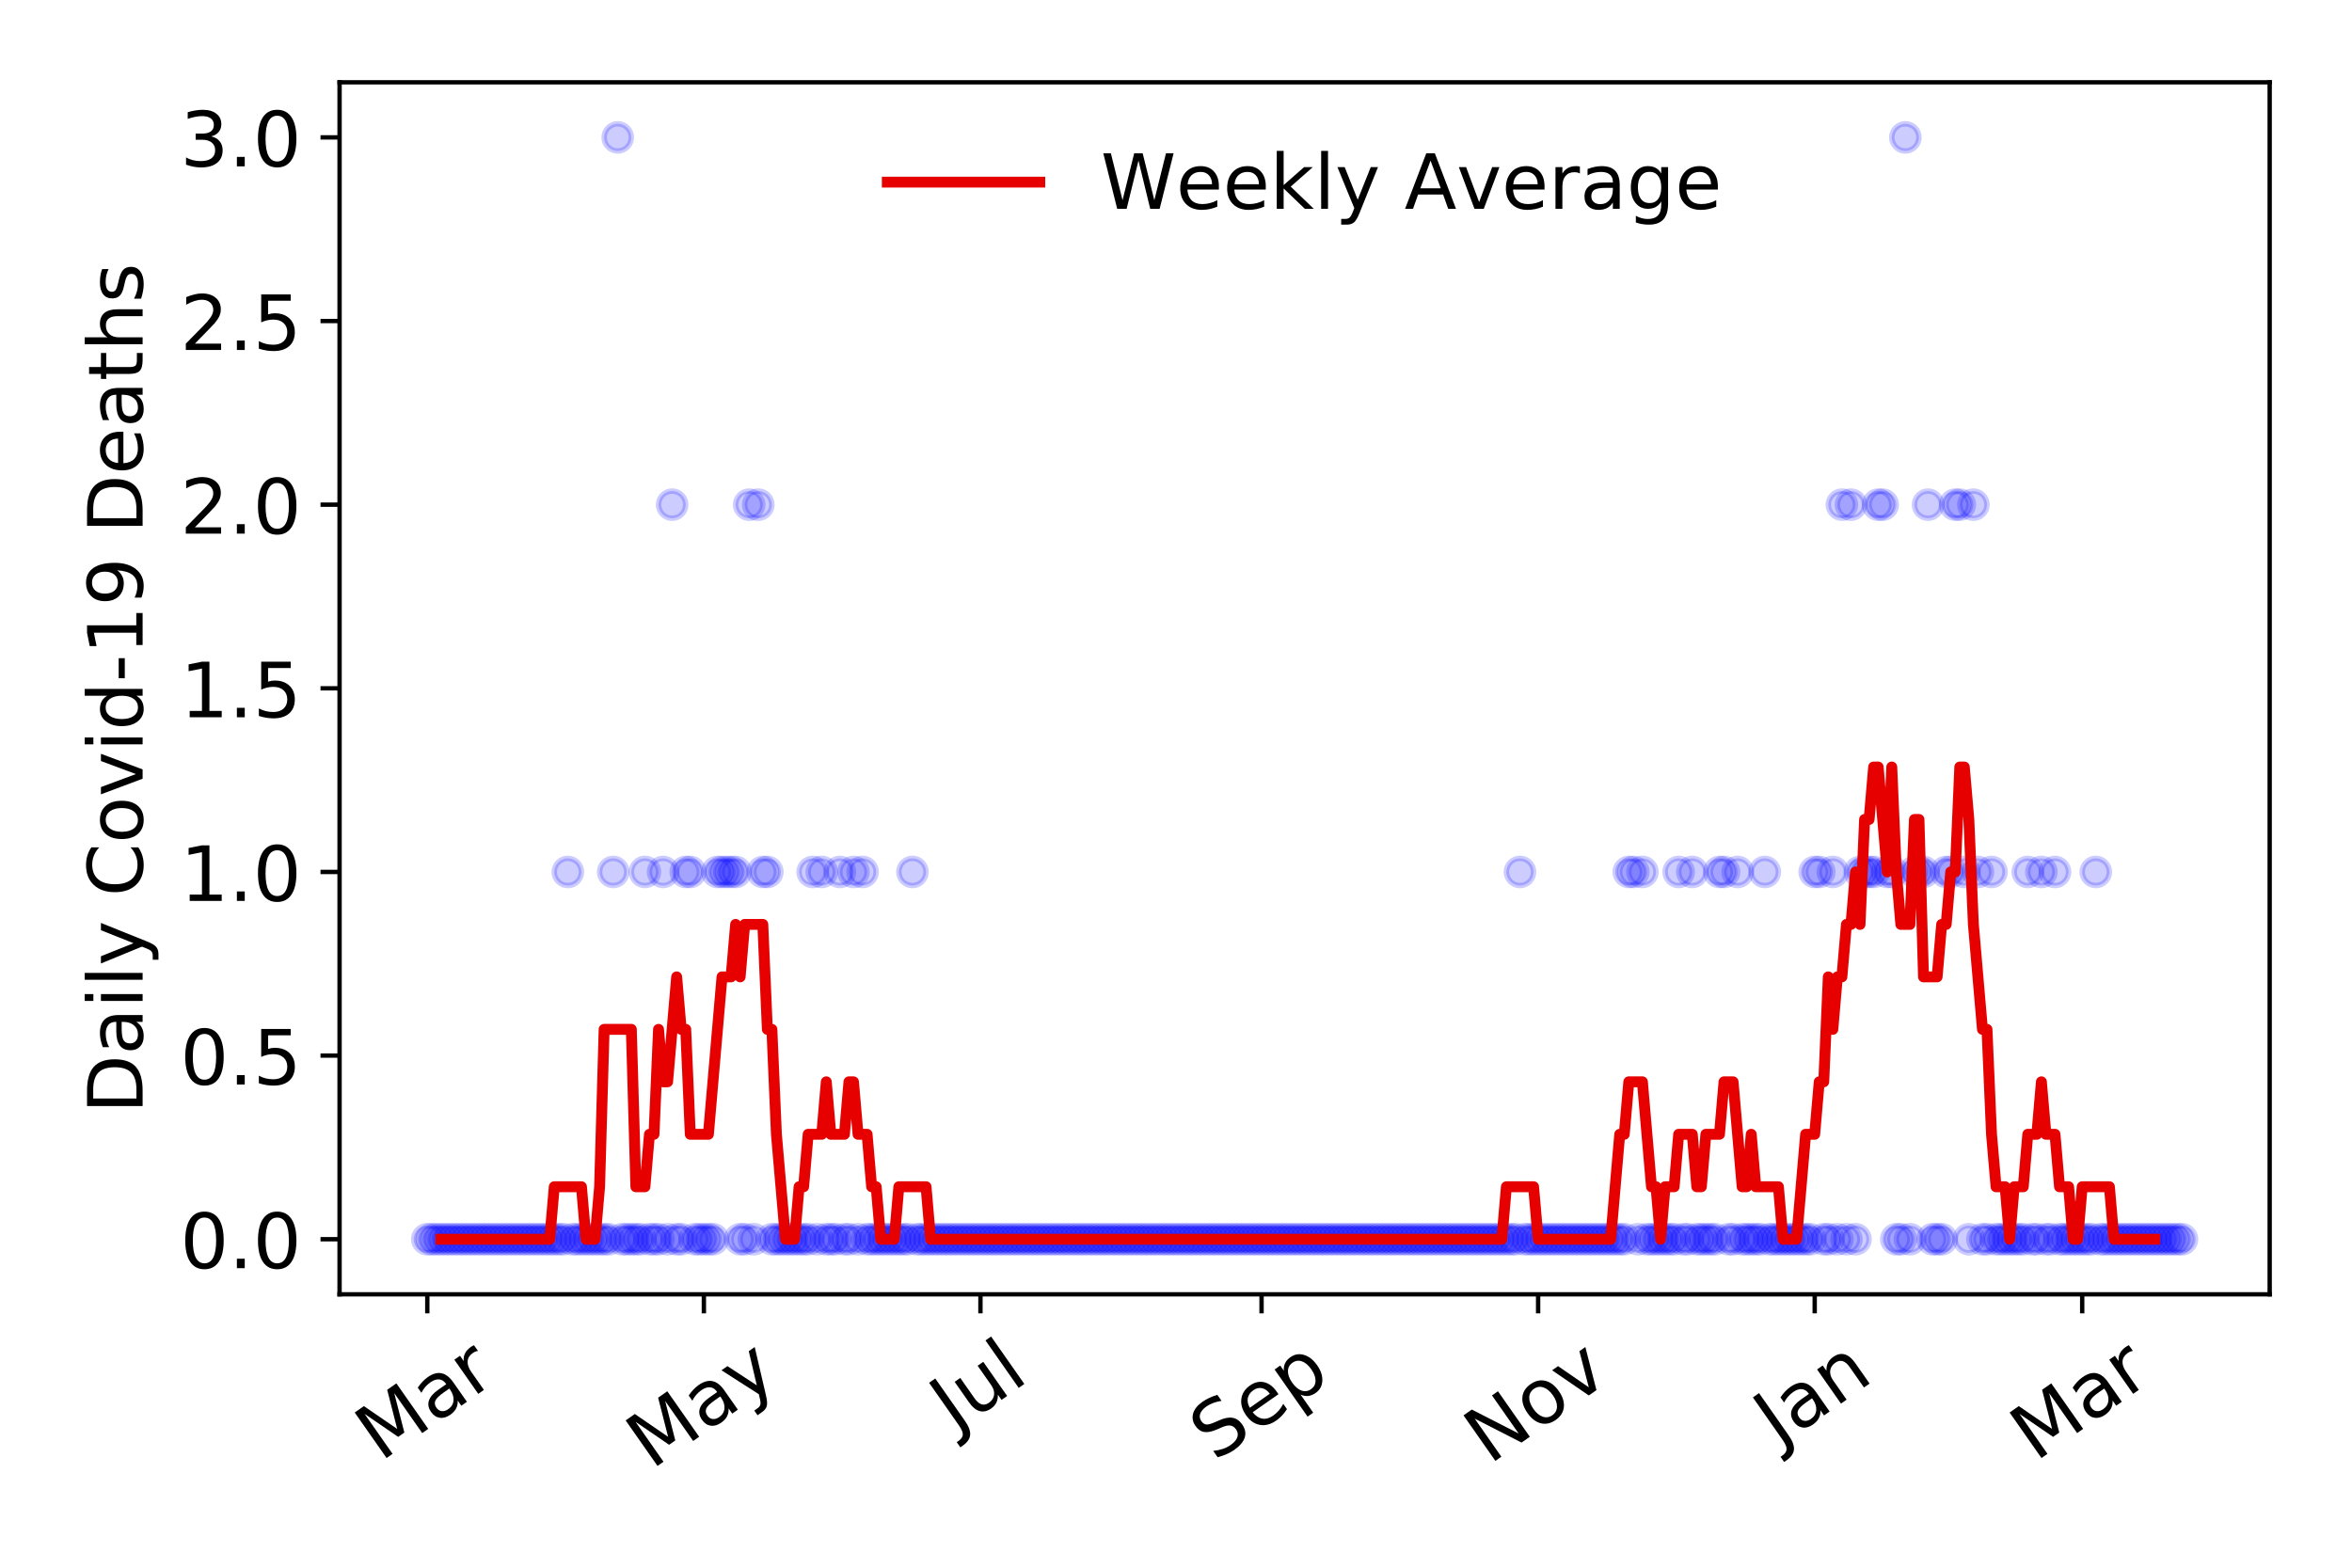 <?xml version="1.0" encoding="utf-8" standalone="no"?>
<!DOCTYPE svg PUBLIC "-//W3C//DTD SVG 1.1//EN"
  "http://www.w3.org/Graphics/SVG/1.1/DTD/svg11.dtd">
<!-- Created with matplotlib (https://matplotlib.org/) -->
<svg height="288pt" version="1.1" viewBox="0 0 432 288" width="432pt" xmlns="http://www.w3.org/2000/svg" xmlns:xlink="http://www.w3.org/1999/xlink">
 <defs>
  <style type="text/css">
*{stroke-linecap:butt;stroke-linejoin:round;}
  </style>
 </defs>
 <g id="figure_1">
  <g id="patch_1">
   <path d="M 0 288 
L 432 288 
L 432 0 
L 0 0 
z
" style="fill:#ffffff;"/>
  </g>
  <g id="axes_1">
   <g id="patch_2">
    <path d="M 62.37 237.778 
L 416.88 237.778 
L 416.88 15.12 
L 62.37 15.12 
z
" style="fill:#ffffff;"/>
   </g>
   <g id="matplotlib.axis_1">
    <g id="xtick_1">
     <g id="line2d_1">
      <defs>
       <path d="M 0 0 
L 0 3.5 
" id="md20ffe4f1f" style="stroke:#000000;stroke-width:0.8;"/>
      </defs>
      <g>
       <use style="stroke:#000000;stroke-width:0.8;" x="78.484" xlink:href="#md20ffe4f1f" y="237.778"/>
      </g>
     </g>
     <g id="text_1">
      <!-- Mar -->
      <defs>
       <path d="M 9.812 72.906 
L 24.516 72.906 
L 43.109 23.297 
L 61.812 72.906 
L 76.516 72.906 
L 76.516 0 
L 66.891 0 
L 66.891 64.016 
L 48.094 14.016 
L 38.188 14.016 
L 19.391 64.016 
L 19.391 0 
L 9.812 0 
z
" id="DejaVuSans-77"/>
       <path d="M 34.281 27.484 
Q 23.391 27.484 19.188 25 
Q 14.984 22.516 14.984 16.5 
Q 14.984 11.719 18.141 8.906 
Q 21.297 6.109 26.703 6.109 
Q 34.188 6.109 38.703 11.406 
Q 43.219 16.703 43.219 25.484 
L 43.219 27.484 
z
M 52.203 31.203 
L 52.203 0 
L 43.219 0 
L 43.219 8.297 
Q 40.141 3.328 35.547 0.953 
Q 30.953 -1.422 24.312 -1.422 
Q 15.922 -1.422 10.953 3.297 
Q 6 8.016 6 15.922 
Q 6 25.141 12.172 29.828 
Q 18.359 34.516 30.609 34.516 
L 43.219 34.516 
L 43.219 35.406 
Q 43.219 41.609 39.141 45 
Q 35.062 48.391 27.688 48.391 
Q 23 48.391 18.547 47.266 
Q 14.109 46.141 10.016 43.891 
L 10.016 52.203 
Q 14.938 54.109 19.578 55.047 
Q 24.219 56 28.609 56 
Q 40.484 56 46.344 49.844 
Q 52.203 43.703 52.203 31.203 
z
" id="DejaVuSans-97"/>
       <path d="M 41.109 46.297 
Q 39.594 47.172 37.812 47.578 
Q 36.031 48 33.891 48 
Q 26.266 48 22.188 43.047 
Q 18.109 38.094 18.109 28.812 
L 18.109 0 
L 9.078 0 
L 9.078 54.688 
L 18.109 54.688 
L 18.109 46.188 
Q 20.953 51.172 25.484 53.578 
Q 30.031 56 36.531 56 
Q 37.453 56 38.578 55.875 
Q 39.703 55.766 41.062 55.516 
z
" id="DejaVuSans-114"/>
      </defs>
      <g transform="translate(69.881 268.643)rotate(-35)scale(0.14 -0.14)">
       <use xlink:href="#DejaVuSans-77"/>
       <use x="86.279" xlink:href="#DejaVuSans-97"/>
       <use x="147.559" xlink:href="#DejaVuSans-114"/>
      </g>
     </g>
    </g>
    <g id="xtick_2">
     <g id="line2d_2">
      <g>
       <use style="stroke:#000000;stroke-width:0.8;" x="129.283" xlink:href="#md20ffe4f1f" y="237.778"/>
      </g>
     </g>
     <g id="text_2">
      <!-- May -->
      <defs>
       <path d="M 32.172 -5.078 
Q 28.375 -14.844 24.75 -17.812 
Q 21.141 -20.797 15.094 -20.797 
L 7.906 -20.797 
L 7.906 -13.281 
L 13.188 -13.281 
Q 16.891 -13.281 18.938 -11.516 
Q 21 -9.766 23.484 -3.219 
L 25.094 0.875 
L 2.984 54.688 
L 12.5 54.688 
L 29.594 11.922 
L 46.688 54.688 
L 56.203 54.688 
z
" id="DejaVuSans-121"/>
      </defs>
      <g transform="translate(119.644 270.094)rotate(-35)scale(0.14 -0.14)">
       <use xlink:href="#DejaVuSans-77"/>
       <use x="86.279" xlink:href="#DejaVuSans-97"/>
       <use x="147.559" xlink:href="#DejaVuSans-121"/>
      </g>
     </g>
    </g>
    <g id="xtick_3">
     <g id="line2d_3">
      <g>
       <use style="stroke:#000000;stroke-width:0.8;" x="180.082" xlink:href="#md20ffe4f1f" y="237.778"/>
      </g>
     </g>
     <g id="text_3">
      <!-- Jul -->
      <defs>
       <path d="M 9.812 72.906 
L 19.672 72.906 
L 19.672 5.078 
Q 19.672 -8.109 14.672 -14.062 
Q 9.672 -20.016 -1.422 -20.016 
L -5.172 -20.016 
L -5.172 -11.719 
L -2.094 -11.719 
Q 4.438 -11.719 7.125 -8.047 
Q 9.812 -4.391 9.812 5.078 
z
" id="DejaVuSans-74"/>
       <path d="M 8.5 21.578 
L 8.5 54.688 
L 17.484 54.688 
L 17.484 21.922 
Q 17.484 14.156 20.5 10.266 
Q 23.531 6.391 29.594 6.391 
Q 36.859 6.391 41.078 11.031 
Q 45.312 15.672 45.312 23.688 
L 45.312 54.688 
L 54.297 54.688 
L 54.297 0 
L 45.312 0 
L 45.312 8.406 
Q 42.047 3.422 37.719 1 
Q 33.406 -1.422 27.688 -1.422 
Q 18.266 -1.422 13.375 4.438 
Q 8.5 10.297 8.5 21.578 
z
M 31.109 56 
z
" id="DejaVuSans-117"/>
       <path d="M 9.422 75.984 
L 18.406 75.984 
L 18.406 0 
L 9.422 0 
z
" id="DejaVuSans-108"/>
      </defs>
      <g transform="translate(175.379 263.181)rotate(-35)scale(0.14 -0.14)">
       <use xlink:href="#DejaVuSans-74"/>
       <use x="29.492" xlink:href="#DejaVuSans-117"/>
       <use x="92.871" xlink:href="#DejaVuSans-108"/>
      </g>
     </g>
    </g>
    <g id="xtick_4">
     <g id="line2d_4">
      <g>
       <use style="stroke:#000000;stroke-width:0.8;" x="231.714" xlink:href="#md20ffe4f1f" y="237.778"/>
      </g>
     </g>
     <g id="text_4">
      <!-- Sep -->
      <defs>
       <path d="M 53.516 70.516 
L 53.516 60.891 
Q 47.906 63.578 42.922 64.891 
Q 37.938 66.219 33.297 66.219 
Q 25.25 66.219 20.875 63.094 
Q 16.5 59.969 16.5 54.203 
Q 16.5 49.359 19.406 46.891 
Q 22.312 44.438 30.422 42.922 
L 36.375 41.703 
Q 47.406 39.594 52.656 34.297 
Q 57.906 29 57.906 20.125 
Q 57.906 9.516 50.797 4.047 
Q 43.703 -1.422 29.984 -1.422 
Q 24.812 -1.422 18.969 -0.25 
Q 13.141 0.922 6.891 3.219 
L 6.891 13.375 
Q 12.891 10.016 18.656 8.297 
Q 24.422 6.594 29.984 6.594 
Q 38.422 6.594 43.016 9.906 
Q 47.609 13.234 47.609 19.391 
Q 47.609 24.75 44.312 27.781 
Q 41.016 30.812 33.5 32.328 
L 27.484 33.5 
Q 16.453 35.688 11.516 40.375 
Q 6.594 45.062 6.594 53.422 
Q 6.594 63.094 13.406 68.656 
Q 20.219 74.219 32.172 74.219 
Q 37.312 74.219 42.625 73.281 
Q 47.953 72.359 53.516 70.516 
z
" id="DejaVuSans-83"/>
       <path d="M 56.203 29.594 
L 56.203 25.203 
L 14.891 25.203 
Q 15.484 15.922 20.484 11.062 
Q 25.484 6.203 34.422 6.203 
Q 39.594 6.203 44.453 7.469 
Q 49.312 8.734 54.109 11.281 
L 54.109 2.781 
Q 49.266 0.734 44.188 -0.344 
Q 39.109 -1.422 33.891 -1.422 
Q 20.797 -1.422 13.156 6.188 
Q 5.516 13.812 5.516 26.812 
Q 5.516 40.234 12.766 48.109 
Q 20.016 56 32.328 56 
Q 43.359 56 49.781 48.891 
Q 56.203 41.797 56.203 29.594 
z
M 47.219 32.234 
Q 47.125 39.594 43.094 43.984 
Q 39.062 48.391 32.422 48.391 
Q 24.906 48.391 20.391 44.141 
Q 15.875 39.891 15.188 32.172 
z
" id="DejaVuSans-101"/>
       <path d="M 18.109 8.203 
L 18.109 -20.797 
L 9.078 -20.797 
L 9.078 54.688 
L 18.109 54.688 
L 18.109 46.391 
Q 20.953 51.266 25.266 53.625 
Q 29.594 56 35.594 56 
Q 45.562 56 51.781 48.094 
Q 58.016 40.188 58.016 27.297 
Q 58.016 14.406 51.781 6.484 
Q 45.562 -1.422 35.594 -1.422 
Q 29.594 -1.422 25.266 0.953 
Q 20.953 3.328 18.109 8.203 
z
M 48.688 27.297 
Q 48.688 37.203 44.609 42.844 
Q 40.531 48.484 33.406 48.484 
Q 26.266 48.484 22.188 42.844 
Q 18.109 37.203 18.109 27.297 
Q 18.109 17.391 22.188 11.75 
Q 26.266 6.109 33.406 6.109 
Q 40.531 6.109 44.609 11.75 
Q 48.688 17.391 48.688 27.297 
z
" id="DejaVuSans-112"/>
      </defs>
      <g transform="translate(223.121 268.629)rotate(-35)scale(0.14 -0.14)">
       <use xlink:href="#DejaVuSans-83"/>
       <use x="63.477" xlink:href="#DejaVuSans-101"/>
       <use x="125" xlink:href="#DejaVuSans-112"/>
      </g>
     </g>
    </g>
    <g id="xtick_5">
     <g id="line2d_5">
      <g>
       <use style="stroke:#000000;stroke-width:0.8;" x="282.513" xlink:href="#md20ffe4f1f" y="237.778"/>
      </g>
     </g>
     <g id="text_5">
      <!-- Nov -->
      <defs>
       <path d="M 9.812 72.906 
L 23.094 72.906 
L 55.422 11.922 
L 55.422 72.906 
L 64.984 72.906 
L 64.984 0 
L 51.703 0 
L 19.391 60.984 
L 19.391 0 
L 9.812 0 
z
" id="DejaVuSans-78"/>
       <path d="M 30.609 48.391 
Q 23.391 48.391 19.188 42.75 
Q 14.984 37.109 14.984 27.297 
Q 14.984 17.484 19.156 11.844 
Q 23.344 6.203 30.609 6.203 
Q 37.797 6.203 41.984 11.859 
Q 46.188 17.531 46.188 27.297 
Q 46.188 37.016 41.984 42.703 
Q 37.797 48.391 30.609 48.391 
z
M 30.609 56 
Q 42.328 56 49.016 48.375 
Q 55.719 40.766 55.719 27.297 
Q 55.719 13.875 49.016 6.219 
Q 42.328 -1.422 30.609 -1.422 
Q 18.844 -1.422 12.172 6.219 
Q 5.516 13.875 5.516 27.297 
Q 5.516 40.766 12.172 48.375 
Q 18.844 56 30.609 56 
z
" id="DejaVuSans-111"/>
       <path d="M 2.984 54.688 
L 12.5 54.688 
L 29.594 8.797 
L 46.688 54.688 
L 56.203 54.688 
L 35.688 0 
L 23.484 0 
z
" id="DejaVuSans-118"/>
      </defs>
      <g transform="translate(273.536 269.166)rotate(-35)scale(0.14 -0.14)">
       <use xlink:href="#DejaVuSans-78"/>
       <use x="74.805" xlink:href="#DejaVuSans-111"/>
       <use x="135.986" xlink:href="#DejaVuSans-118"/>
      </g>
     </g>
    </g>
    <g id="xtick_6">
     <g id="line2d_6">
      <g>
       <use style="stroke:#000000;stroke-width:0.8;" x="333.312" xlink:href="#md20ffe4f1f" y="237.778"/>
      </g>
     </g>
     <g id="text_6">
      <!-- Jan -->
      <defs>
       <path d="M 54.891 33.016 
L 54.891 0 
L 45.906 0 
L 45.906 32.719 
Q 45.906 40.484 42.875 44.328 
Q 39.844 48.188 33.797 48.188 
Q 26.516 48.188 22.312 43.547 
Q 18.109 38.922 18.109 30.906 
L 18.109 0 
L 9.078 0 
L 9.078 54.688 
L 18.109 54.688 
L 18.109 46.188 
Q 21.344 51.125 25.703 53.562 
Q 30.078 56 35.797 56 
Q 45.219 56 50.047 50.172 
Q 54.891 44.344 54.891 33.016 
z
" id="DejaVuSans-110"/>
      </defs>
      <g transform="translate(326.688 265.871)rotate(-35)scale(0.14 -0.14)">
       <use xlink:href="#DejaVuSans-74"/>
       <use x="29.492" xlink:href="#DejaVuSans-97"/>
       <use x="90.771" xlink:href="#DejaVuSans-110"/>
      </g>
     </g>
    </g>
    <g id="xtick_7">
     <g id="line2d_7">
      <g>
       <use style="stroke:#000000;stroke-width:0.8;" x="382.445" xlink:href="#md20ffe4f1f" y="237.778"/>
      </g>
     </g>
     <g id="text_7">
      <!-- Mar -->
      <g transform="translate(373.842 268.643)rotate(-35)scale(0.14 -0.14)">
       <use xlink:href="#DejaVuSans-77"/>
       <use x="86.279" xlink:href="#DejaVuSans-97"/>
       <use x="147.559" xlink:href="#DejaVuSans-114"/>
      </g>
     </g>
    </g>
   </g>
   <g id="matplotlib.axis_2">
    <g id="ytick_1">
     <g id="line2d_8">
      <defs>
       <path d="M 0 0 
L -3.5 0 
" id="mcabba1fee3" style="stroke:#000000;stroke-width:0.8;"/>
      </defs>
      <g>
       <use style="stroke:#000000;stroke-width:0.8;" x="62.37" xlink:href="#mcabba1fee3" y="227.657"/>
      </g>
     </g>
     <g id="text_8">
      <!-- 0.0 -->
      <defs>
       <path d="M 31.781 66.406 
Q 24.172 66.406 20.328 58.906 
Q 16.5 51.422 16.5 36.375 
Q 16.5 21.391 20.328 13.891 
Q 24.172 6.391 31.781 6.391 
Q 39.453 6.391 43.281 13.891 
Q 47.125 21.391 47.125 36.375 
Q 47.125 51.422 43.281 58.906 
Q 39.453 66.406 31.781 66.406 
z
M 31.781 74.219 
Q 44.047 74.219 50.516 64.516 
Q 56.984 54.828 56.984 36.375 
Q 56.984 17.969 50.516 8.266 
Q 44.047 -1.422 31.781 -1.422 
Q 19.531 -1.422 13.062 8.266 
Q 6.594 17.969 6.594 36.375 
Q 6.594 54.828 13.062 64.516 
Q 19.531 74.219 31.781 74.219 
z
" id="DejaVuSans-48"/>
       <path d="M 10.688 12.406 
L 21 12.406 
L 21 0 
L 10.688 0 
z
" id="DejaVuSans-46"/>
      </defs>
      <g transform="translate(33.106 232.976)scale(0.14 -0.14)">
       <use xlink:href="#DejaVuSans-48"/>
       <use x="63.623" xlink:href="#DejaVuSans-46"/>
       <use x="95.41" xlink:href="#DejaVuSans-48"/>
      </g>
     </g>
    </g>
    <g id="ytick_2">
     <g id="line2d_9">
      <g>
       <use style="stroke:#000000;stroke-width:0.8;" x="62.37" xlink:href="#mcabba1fee3" y="193.921"/>
      </g>
     </g>
     <g id="text_9">
      <!-- 0.5 -->
      <defs>
       <path d="M 10.797 72.906 
L 49.516 72.906 
L 49.516 64.594 
L 19.828 64.594 
L 19.828 46.734 
Q 21.969 47.469 24.109 47.828 
Q 26.266 48.188 28.422 48.188 
Q 40.625 48.188 47.75 41.5 
Q 54.891 34.812 54.891 23.391 
Q 54.891 11.625 47.562 5.094 
Q 40.234 -1.422 26.906 -1.422 
Q 22.312 -1.422 17.547 -0.641 
Q 12.797 0.141 7.719 1.703 
L 7.719 11.625 
Q 12.109 9.234 16.797 8.062 
Q 21.484 6.891 26.703 6.891 
Q 35.156 6.891 40.078 11.328 
Q 45.016 15.766 45.016 23.391 
Q 45.016 31 40.078 35.438 
Q 35.156 39.891 26.703 39.891 
Q 22.75 39.891 18.812 39.016 
Q 14.891 38.141 10.797 36.281 
z
" id="DejaVuSans-53"/>
      </defs>
      <g transform="translate(33.106 199.24)scale(0.14 -0.14)">
       <use xlink:href="#DejaVuSans-48"/>
       <use x="63.623" xlink:href="#DejaVuSans-46"/>
       <use x="95.41" xlink:href="#DejaVuSans-53"/>
      </g>
     </g>
    </g>
    <g id="ytick_3">
     <g id="line2d_10">
      <g>
       <use style="stroke:#000000;stroke-width:0.8;" x="62.37" xlink:href="#mcabba1fee3" y="160.185"/>
      </g>
     </g>
     <g id="text_10">
      <!-- 1.0 -->
      <defs>
       <path d="M 12.406 8.297 
L 28.516 8.297 
L 28.516 63.922 
L 10.984 60.406 
L 10.984 69.391 
L 28.422 72.906 
L 38.281 72.906 
L 38.281 8.297 
L 54.391 8.297 
L 54.391 0 
L 12.406 0 
z
" id="DejaVuSans-49"/>
      </defs>
      <g transform="translate(33.106 165.504)scale(0.14 -0.14)">
       <use xlink:href="#DejaVuSans-49"/>
       <use x="63.623" xlink:href="#DejaVuSans-46"/>
       <use x="95.41" xlink:href="#DejaVuSans-48"/>
      </g>
     </g>
    </g>
    <g id="ytick_4">
     <g id="line2d_11">
      <g>
       <use style="stroke:#000000;stroke-width:0.8;" x="62.37" xlink:href="#mcabba1fee3" y="126.449"/>
      </g>
     </g>
     <g id="text_11">
      <!-- 1.5 -->
      <g transform="translate(33.106 131.768)scale(0.14 -0.14)">
       <use xlink:href="#DejaVuSans-49"/>
       <use x="63.623" xlink:href="#DejaVuSans-46"/>
       <use x="95.41" xlink:href="#DejaVuSans-53"/>
      </g>
     </g>
    </g>
    <g id="ytick_5">
     <g id="line2d_12">
      <g>
       <use style="stroke:#000000;stroke-width:0.8;" x="62.37" xlink:href="#mcabba1fee3" y="92.713"/>
      </g>
     </g>
     <g id="text_12">
      <!-- 2.0 -->
      <defs>
       <path d="M 19.188 8.297 
L 53.609 8.297 
L 53.609 0 
L 7.328 0 
L 7.328 8.297 
Q 12.938 14.109 22.625 23.891 
Q 32.328 33.688 34.812 36.531 
Q 39.547 41.844 41.422 45.531 
Q 43.312 49.219 43.312 52.781 
Q 43.312 58.594 39.234 62.25 
Q 35.156 65.922 28.609 65.922 
Q 23.969 65.922 18.812 64.312 
Q 13.672 62.703 7.812 59.422 
L 7.812 69.391 
Q 13.766 71.781 18.938 73 
Q 24.125 74.219 28.422 74.219 
Q 39.75 74.219 46.484 68.547 
Q 53.219 62.891 53.219 53.422 
Q 53.219 48.922 51.531 44.891 
Q 49.859 40.875 45.406 35.406 
Q 44.188 33.984 37.641 27.219 
Q 31.109 20.453 19.188 8.297 
z
" id="DejaVuSans-50"/>
      </defs>
      <g transform="translate(33.106 98.032)scale(0.14 -0.14)">
       <use xlink:href="#DejaVuSans-50"/>
       <use x="63.623" xlink:href="#DejaVuSans-46"/>
       <use x="95.41" xlink:href="#DejaVuSans-48"/>
      </g>
     </g>
    </g>
    <g id="ytick_6">
     <g id="line2d_13">
      <g>
       <use style="stroke:#000000;stroke-width:0.8;" x="62.37" xlink:href="#mcabba1fee3" y="58.977"/>
      </g>
     </g>
     <g id="text_13">
      <!-- 2.5 -->
      <g transform="translate(33.106 64.296)scale(0.14 -0.14)">
       <use xlink:href="#DejaVuSans-50"/>
       <use x="63.623" xlink:href="#DejaVuSans-46"/>
       <use x="95.41" xlink:href="#DejaVuSans-53"/>
      </g>
     </g>
    </g>
    <g id="ytick_7">
     <g id="line2d_14">
      <g>
       <use style="stroke:#000000;stroke-width:0.8;" x="62.37" xlink:href="#mcabba1fee3" y="25.241"/>
      </g>
     </g>
     <g id="text_14">
      <!-- 3.0 -->
      <defs>
       <path d="M 40.578 39.312 
Q 47.656 37.797 51.625 33 
Q 55.609 28.219 55.609 21.188 
Q 55.609 10.406 48.188 4.484 
Q 40.766 -1.422 27.094 -1.422 
Q 22.516 -1.422 17.656 -0.516 
Q 12.797 0.391 7.625 2.203 
L 7.625 11.719 
Q 11.719 9.328 16.594 8.109 
Q 21.484 6.891 26.812 6.891 
Q 36.078 6.891 40.938 10.547 
Q 45.797 14.203 45.797 21.188 
Q 45.797 27.641 41.281 31.266 
Q 36.766 34.906 28.719 34.906 
L 20.219 34.906 
L 20.219 43.016 
L 29.109 43.016 
Q 36.375 43.016 40.234 45.922 
Q 44.094 48.828 44.094 54.297 
Q 44.094 59.906 40.109 62.906 
Q 36.141 65.922 28.719 65.922 
Q 24.656 65.922 20.016 65.031 
Q 15.375 64.156 9.812 62.312 
L 9.812 71.094 
Q 15.438 72.656 20.344 73.438 
Q 25.25 74.219 29.594 74.219 
Q 40.828 74.219 47.359 69.109 
Q 53.906 64.016 53.906 55.328 
Q 53.906 49.266 50.438 45.094 
Q 46.969 40.922 40.578 39.312 
z
" id="DejaVuSans-51"/>
      </defs>
      <g transform="translate(33.106 30.56)scale(0.14 -0.14)">
       <use xlink:href="#DejaVuSans-51"/>
       <use x="63.623" xlink:href="#DejaVuSans-46"/>
       <use x="95.41" xlink:href="#DejaVuSans-48"/>
      </g>
     </g>
    </g>
    <g id="text_15">
     <!-- Daily Covid-19 Deaths -->
     <defs>
      <path d="M 19.672 64.797 
L 19.672 8.109 
L 31.594 8.109 
Q 46.688 8.109 53.688 14.938 
Q 60.688 21.781 60.688 36.531 
Q 60.688 51.172 53.688 57.984 
Q 46.688 64.797 31.594 64.797 
z
M 9.812 72.906 
L 30.078 72.906 
Q 51.266 72.906 61.172 64.094 
Q 71.094 55.281 71.094 36.531 
Q 71.094 17.672 61.125 8.828 
Q 51.172 0 30.078 0 
L 9.812 0 
z
" id="DejaVuSans-68"/>
      <path d="M 9.422 54.688 
L 18.406 54.688 
L 18.406 0 
L 9.422 0 
z
M 9.422 75.984 
L 18.406 75.984 
L 18.406 64.594 
L 9.422 64.594 
z
" id="DejaVuSans-105"/>
      <path id="DejaVuSans-32"/>
      <path d="M 64.406 67.281 
L 64.406 56.891 
Q 59.422 61.531 53.781 63.812 
Q 48.141 66.109 41.797 66.109 
Q 29.297 66.109 22.656 58.469 
Q 16.016 50.828 16.016 36.375 
Q 16.016 21.969 22.656 14.328 
Q 29.297 6.688 41.797 6.688 
Q 48.141 6.688 53.781 8.984 
Q 59.422 11.281 64.406 15.922 
L 64.406 5.609 
Q 59.234 2.094 53.438 0.328 
Q 47.656 -1.422 41.219 -1.422 
Q 24.656 -1.422 15.125 8.703 
Q 5.609 18.844 5.609 36.375 
Q 5.609 53.953 15.125 64.078 
Q 24.656 74.219 41.219 74.219 
Q 47.75 74.219 53.531 72.484 
Q 59.328 70.75 64.406 67.281 
z
" id="DejaVuSans-67"/>
      <path d="M 45.406 46.391 
L 45.406 75.984 
L 54.391 75.984 
L 54.391 0 
L 45.406 0 
L 45.406 8.203 
Q 42.578 3.328 38.25 0.953 
Q 33.938 -1.422 27.875 -1.422 
Q 17.969 -1.422 11.734 6.484 
Q 5.516 14.406 5.516 27.297 
Q 5.516 40.188 11.734 48.094 
Q 17.969 56 27.875 56 
Q 33.938 56 38.25 53.625 
Q 42.578 51.266 45.406 46.391 
z
M 14.797 27.297 
Q 14.797 17.391 18.875 11.75 
Q 22.953 6.109 30.078 6.109 
Q 37.203 6.109 41.297 11.75 
Q 45.406 17.391 45.406 27.297 
Q 45.406 37.203 41.297 42.844 
Q 37.203 48.484 30.078 48.484 
Q 22.953 48.484 18.875 42.844 
Q 14.797 37.203 14.797 27.297 
z
" id="DejaVuSans-100"/>
      <path d="M 4.891 31.391 
L 31.203 31.391 
L 31.203 23.391 
L 4.891 23.391 
z
" id="DejaVuSans-45"/>
      <path d="M 10.984 1.516 
L 10.984 10.5 
Q 14.703 8.734 18.5 7.812 
Q 22.312 6.891 25.984 6.891 
Q 35.75 6.891 40.891 13.453 
Q 46.047 20.016 46.781 33.406 
Q 43.953 29.203 39.594 26.953 
Q 35.25 24.703 29.984 24.703 
Q 19.047 24.703 12.672 31.312 
Q 6.297 37.938 6.297 49.422 
Q 6.297 60.641 12.938 67.422 
Q 19.578 74.219 30.609 74.219 
Q 43.266 74.219 49.922 64.516 
Q 56.594 54.828 56.594 36.375 
Q 56.594 19.141 48.406 8.859 
Q 40.234 -1.422 26.422 -1.422 
Q 22.703 -1.422 18.891 -0.688 
Q 15.094 0.047 10.984 1.516 
z
M 30.609 32.422 
Q 37.25 32.422 41.125 36.953 
Q 45.016 41.5 45.016 49.422 
Q 45.016 57.281 41.125 61.844 
Q 37.25 66.406 30.609 66.406 
Q 23.969 66.406 20.094 61.844 
Q 16.219 57.281 16.219 49.422 
Q 16.219 41.5 20.094 36.953 
Q 23.969 32.422 30.609 32.422 
z
" id="DejaVuSans-57"/>
      <path d="M 18.312 70.219 
L 18.312 54.688 
L 36.812 54.688 
L 36.812 47.703 
L 18.312 47.703 
L 18.312 18.016 
Q 18.312 11.328 20.141 9.422 
Q 21.969 7.516 27.594 7.516 
L 36.812 7.516 
L 36.812 0 
L 27.594 0 
Q 17.188 0 13.234 3.875 
Q 9.281 7.766 9.281 18.016 
L 9.281 47.703 
L 2.688 47.703 
L 2.688 54.688 
L 9.281 54.688 
L 9.281 70.219 
z
" id="DejaVuSans-116"/>
      <path d="M 54.891 33.016 
L 54.891 0 
L 45.906 0 
L 45.906 32.719 
Q 45.906 40.484 42.875 44.328 
Q 39.844 48.188 33.797 48.188 
Q 26.516 48.188 22.312 43.547 
Q 18.109 38.922 18.109 30.906 
L 18.109 0 
L 9.078 0 
L 9.078 75.984 
L 18.109 75.984 
L 18.109 46.188 
Q 21.344 51.125 25.703 53.562 
Q 30.078 56 35.797 56 
Q 45.219 56 50.047 50.172 
Q 54.891 44.344 54.891 33.016 
z
" id="DejaVuSans-104"/>
      <path d="M 44.281 53.078 
L 44.281 44.578 
Q 40.484 46.531 36.375 47.5 
Q 32.281 48.484 27.875 48.484 
Q 21.188 48.484 17.844 46.438 
Q 14.5 44.391 14.5 40.281 
Q 14.5 37.156 16.891 35.375 
Q 19.281 33.594 26.516 31.984 
L 29.594 31.297 
Q 39.156 29.25 43.188 25.516 
Q 47.219 21.781 47.219 15.094 
Q 47.219 7.469 41.188 3.016 
Q 35.156 -1.422 24.609 -1.422 
Q 20.219 -1.422 15.453 -0.562 
Q 10.688 0.297 5.422 2 
L 5.422 11.281 
Q 10.406 8.688 15.234 7.391 
Q 20.062 6.109 24.812 6.109 
Q 31.156 6.109 34.562 8.281 
Q 37.984 10.453 37.984 14.406 
Q 37.984 18.062 35.516 20.016 
Q 33.062 21.969 24.703 23.781 
L 21.578 24.516 
Q 13.234 26.266 9.516 29.906 
Q 5.812 33.547 5.812 39.891 
Q 5.812 47.609 11.281 51.797 
Q 16.75 56 26.812 56 
Q 31.781 56 36.172 55.266 
Q 40.578 54.547 44.281 53.078 
z
" id="DejaVuSans-115"/>
     </defs>
     <g transform="translate(26.194 204.56)rotate(-90)scale(0.14 -0.14)">
      <use xlink:href="#DejaVuSans-68"/>
      <use x="77.002" xlink:href="#DejaVuSans-97"/>
      <use x="138.281" xlink:href="#DejaVuSans-105"/>
      <use x="166.064" xlink:href="#DejaVuSans-108"/>
      <use x="193.848" xlink:href="#DejaVuSans-121"/>
      <use x="253.027" xlink:href="#DejaVuSans-32"/>
      <use x="284.814" xlink:href="#DejaVuSans-67"/>
      <use x="354.639" xlink:href="#DejaVuSans-111"/>
      <use x="415.82" xlink:href="#DejaVuSans-118"/>
      <use x="475" xlink:href="#DejaVuSans-105"/>
      <use x="502.783" xlink:href="#DejaVuSans-100"/>
      <use x="566.26" xlink:href="#DejaVuSans-45"/>
      <use x="602.344" xlink:href="#DejaVuSans-49"/>
      <use x="665.967" xlink:href="#DejaVuSans-57"/>
      <use x="729.59" xlink:href="#DejaVuSans-32"/>
      <use x="761.377" xlink:href="#DejaVuSans-68"/>
      <use x="838.379" xlink:href="#DejaVuSans-101"/>
      <use x="899.902" xlink:href="#DejaVuSans-97"/>
      <use x="961.182" xlink:href="#DejaVuSans-116"/>
      <use x="1000.391" xlink:href="#DejaVuSans-104"/>
      <use x="1063.77" xlink:href="#DejaVuSans-115"/>
     </g>
    </g>
   </g>
   <g id="line2d_15">
    <defs>
     <path d="M 0 2.5 
C 0.663 2.5 1.299 2.237 1.768 1.768 
C 2.237 1.299 2.5 0.663 2.5 0 
C 2.5 -0.663 2.237 -1.299 1.768 -1.768 
C 1.299 -2.237 0.663 -2.5 0 -2.5 
C -0.663 -2.5 -1.299 -2.237 -1.768 -1.768 
C -2.237 -1.299 -2.5 -0.663 -2.5 0 
C -2.5 0.663 -2.237 1.299 -1.768 1.768 
C -1.299 2.237 -0.663 2.5 0 2.5 
z
" id="m3bb7c6e7ed" style="stroke:#0000ff;stroke-opacity:0.2;"/>
    </defs>
    <g clip-path="url(#p0db6ce830c)">
     <use style="fill:#0000ff;fill-opacity:0.2;stroke:#0000ff;stroke-opacity:0.2;" x="78.484" xlink:href="#m3bb7c6e7ed" y="227.657"/>
     <use style="fill:#0000ff;fill-opacity:0.2;stroke:#0000ff;stroke-opacity:0.2;" x="79.317" xlink:href="#m3bb7c6e7ed" y="227.657"/>
     <use style="fill:#0000ff;fill-opacity:0.2;stroke:#0000ff;stroke-opacity:0.2;" x="80.15" xlink:href="#m3bb7c6e7ed" y="227.657"/>
     <use style="fill:#0000ff;fill-opacity:0.2;stroke:#0000ff;stroke-opacity:0.2;" x="80.982" xlink:href="#m3bb7c6e7ed" y="227.657"/>
     <use style="fill:#0000ff;fill-opacity:0.2;stroke:#0000ff;stroke-opacity:0.2;" x="81.815" xlink:href="#m3bb7c6e7ed" y="227.657"/>
     <use style="fill:#0000ff;fill-opacity:0.2;stroke:#0000ff;stroke-opacity:0.2;" x="82.648" xlink:href="#m3bb7c6e7ed" y="227.657"/>
     <use style="fill:#0000ff;fill-opacity:0.2;stroke:#0000ff;stroke-opacity:0.2;" x="83.481" xlink:href="#m3bb7c6e7ed" y="227.657"/>
     <use style="fill:#0000ff;fill-opacity:0.2;stroke:#0000ff;stroke-opacity:0.2;" x="84.313" xlink:href="#m3bb7c6e7ed" y="227.657"/>
     <use style="fill:#0000ff;fill-opacity:0.2;stroke:#0000ff;stroke-opacity:0.2;" x="85.146" xlink:href="#m3bb7c6e7ed" y="227.657"/>
     <use style="fill:#0000ff;fill-opacity:0.2;stroke:#0000ff;stroke-opacity:0.2;" x="85.979" xlink:href="#m3bb7c6e7ed" y="227.657"/>
     <use style="fill:#0000ff;fill-opacity:0.2;stroke:#0000ff;stroke-opacity:0.2;" x="86.812" xlink:href="#m3bb7c6e7ed" y="227.657"/>
     <use style="fill:#0000ff;fill-opacity:0.2;stroke:#0000ff;stroke-opacity:0.2;" x="87.645" xlink:href="#m3bb7c6e7ed" y="227.657"/>
     <use style="fill:#0000ff;fill-opacity:0.2;stroke:#0000ff;stroke-opacity:0.2;" x="88.477" xlink:href="#m3bb7c6e7ed" y="227.657"/>
     <use style="fill:#0000ff;fill-opacity:0.2;stroke:#0000ff;stroke-opacity:0.2;" x="89.31" xlink:href="#m3bb7c6e7ed" y="227.657"/>
     <use style="fill:#0000ff;fill-opacity:0.2;stroke:#0000ff;stroke-opacity:0.2;" x="90.143" xlink:href="#m3bb7c6e7ed" y="227.657"/>
     <use style="fill:#0000ff;fill-opacity:0.2;stroke:#0000ff;stroke-opacity:0.2;" x="90.976" xlink:href="#m3bb7c6e7ed" y="227.657"/>
     <use style="fill:#0000ff;fill-opacity:0.2;stroke:#0000ff;stroke-opacity:0.2;" x="91.808" xlink:href="#m3bb7c6e7ed" y="227.657"/>
     <use style="fill:#0000ff;fill-opacity:0.2;stroke:#0000ff;stroke-opacity:0.2;" x="92.641" xlink:href="#m3bb7c6e7ed" y="227.657"/>
     <use style="fill:#0000ff;fill-opacity:0.2;stroke:#0000ff;stroke-opacity:0.2;" x="93.474" xlink:href="#m3bb7c6e7ed" y="227.657"/>
     <use style="fill:#0000ff;fill-opacity:0.2;stroke:#0000ff;stroke-opacity:0.2;" x="94.307" xlink:href="#m3bb7c6e7ed" y="227.657"/>
     <use style="fill:#0000ff;fill-opacity:0.2;stroke:#0000ff;stroke-opacity:0.2;" x="95.139" xlink:href="#m3bb7c6e7ed" y="227.657"/>
     <use style="fill:#0000ff;fill-opacity:0.2;stroke:#0000ff;stroke-opacity:0.2;" x="95.972" xlink:href="#m3bb7c6e7ed" y="227.657"/>
     <use style="fill:#0000ff;fill-opacity:0.2;stroke:#0000ff;stroke-opacity:0.2;" x="96.805" xlink:href="#m3bb7c6e7ed" y="227.657"/>
     <use style="fill:#0000ff;fill-opacity:0.2;stroke:#0000ff;stroke-opacity:0.2;" x="97.638" xlink:href="#m3bb7c6e7ed" y="227.657"/>
     <use style="fill:#0000ff;fill-opacity:0.2;stroke:#0000ff;stroke-opacity:0.2;" x="98.471" xlink:href="#m3bb7c6e7ed" y="227.657"/>
     <use style="fill:#0000ff;fill-opacity:0.2;stroke:#0000ff;stroke-opacity:0.2;" x="99.303" xlink:href="#m3bb7c6e7ed" y="227.657"/>
     <use style="fill:#0000ff;fill-opacity:0.2;stroke:#0000ff;stroke-opacity:0.2;" x="100.136" xlink:href="#m3bb7c6e7ed" y="227.657"/>
     <use style="fill:#0000ff;fill-opacity:0.2;stroke:#0000ff;stroke-opacity:0.2;" x="100.969" xlink:href="#m3bb7c6e7ed" y="227.657"/>
     <use style="fill:#0000ff;fill-opacity:0.2;stroke:#0000ff;stroke-opacity:0.2;" x="101.802" xlink:href="#m3bb7c6e7ed" y="227.657"/>
     <use style="fill:#0000ff;fill-opacity:0.2;stroke:#0000ff;stroke-opacity:0.2;" x="102.634" xlink:href="#m3bb7c6e7ed" y="227.657"/>
     <use style="fill:#0000ff;fill-opacity:0.2;stroke:#0000ff;stroke-opacity:0.2;" x="103.467" xlink:href="#m3bb7c6e7ed" y="227.657"/>
     <use style="fill:#0000ff;fill-opacity:0.2;stroke:#0000ff;stroke-opacity:0.2;" x="104.3" xlink:href="#m3bb7c6e7ed" y="160.185"/>
     <use style="fill:#0000ff;fill-opacity:0.2;stroke:#0000ff;stroke-opacity:0.2;" x="105.133" xlink:href="#m3bb7c6e7ed" y="227.657"/>
     <use style="fill:#0000ff;fill-opacity:0.2;stroke:#0000ff;stroke-opacity:0.2;" x="105.965" xlink:href="#m3bb7c6e7ed" y="227.657"/>
     <use style="fill:#0000ff;fill-opacity:0.2;stroke:#0000ff;stroke-opacity:0.2;" x="106.798" xlink:href="#m3bb7c6e7ed" y="227.657"/>
     <use style="fill:#0000ff;fill-opacity:0.2;stroke:#0000ff;stroke-opacity:0.2;" x="107.631" xlink:href="#m3bb7c6e7ed" y="227.657"/>
     <use style="fill:#0000ff;fill-opacity:0.2;stroke:#0000ff;stroke-opacity:0.2;" x="108.464" xlink:href="#m3bb7c6e7ed" y="227.657"/>
     <use style="fill:#0000ff;fill-opacity:0.2;stroke:#0000ff;stroke-opacity:0.2;" x="109.297" xlink:href="#m3bb7c6e7ed" y="227.657"/>
     <use style="fill:#0000ff;fill-opacity:0.2;stroke:#0000ff;stroke-opacity:0.2;" x="110.129" xlink:href="#m3bb7c6e7ed" y="227.657"/>
     <use style="fill:#0000ff;fill-opacity:0.2;stroke:#0000ff;stroke-opacity:0.2;" x="110.962" xlink:href="#m3bb7c6e7ed" y="227.657"/>
     <use style="fill:#0000ff;fill-opacity:0.2;stroke:#0000ff;stroke-opacity:0.2;" x="111.795" xlink:href="#m3bb7c6e7ed" y="227.657"/>
     <use style="fill:#0000ff;fill-opacity:0.2;stroke:#0000ff;stroke-opacity:0.2;" x="112.628" xlink:href="#m3bb7c6e7ed" y="160.185"/>
     <use style="fill:#0000ff;fill-opacity:0.2;stroke:#0000ff;stroke-opacity:0.2;" x="113.46" xlink:href="#m3bb7c6e7ed" y="25.241"/>
     <use style="fill:#0000ff;fill-opacity:0.2;stroke:#0000ff;stroke-opacity:0.2;" x="114.293" xlink:href="#m3bb7c6e7ed" y="227.657"/>
     <use style="fill:#0000ff;fill-opacity:0.2;stroke:#0000ff;stroke-opacity:0.2;" x="115.126" xlink:href="#m3bb7c6e7ed" y="227.657"/>
     <use style="fill:#0000ff;fill-opacity:0.2;stroke:#0000ff;stroke-opacity:0.2;" x="115.959" xlink:href="#m3bb7c6e7ed" y="227.657"/>
     <use style="fill:#0000ff;fill-opacity:0.2;stroke:#0000ff;stroke-opacity:0.2;" x="116.791" xlink:href="#m3bb7c6e7ed" y="227.657"/>
     <use style="fill:#0000ff;fill-opacity:0.2;stroke:#0000ff;stroke-opacity:0.2;" x="117.624" xlink:href="#m3bb7c6e7ed" y="227.657"/>
     <use style="fill:#0000ff;fill-opacity:0.2;stroke:#0000ff;stroke-opacity:0.2;" x="118.457" xlink:href="#m3bb7c6e7ed" y="160.185"/>
     <use style="fill:#0000ff;fill-opacity:0.2;stroke:#0000ff;stroke-opacity:0.2;" x="119.29" xlink:href="#m3bb7c6e7ed" y="227.657"/>
     <use style="fill:#0000ff;fill-opacity:0.2;stroke:#0000ff;stroke-opacity:0.2;" x="120.123" xlink:href="#m3bb7c6e7ed" y="227.657"/>
     <use style="fill:#0000ff;fill-opacity:0.2;stroke:#0000ff;stroke-opacity:0.2;" x="120.955" xlink:href="#m3bb7c6e7ed" y="227.657"/>
     <use style="fill:#0000ff;fill-opacity:0.2;stroke:#0000ff;stroke-opacity:0.2;" x="121.788" xlink:href="#m3bb7c6e7ed" y="160.185"/>
     <use style="fill:#0000ff;fill-opacity:0.2;stroke:#0000ff;stroke-opacity:0.2;" x="122.621" xlink:href="#m3bb7c6e7ed" y="227.657"/>
     <use style="fill:#0000ff;fill-opacity:0.2;stroke:#0000ff;stroke-opacity:0.2;" x="123.454" xlink:href="#m3bb7c6e7ed" y="92.713"/>
     <use style="fill:#0000ff;fill-opacity:0.2;stroke:#0000ff;stroke-opacity:0.2;" x="124.286" xlink:href="#m3bb7c6e7ed" y="227.657"/>
     <use style="fill:#0000ff;fill-opacity:0.2;stroke:#0000ff;stroke-opacity:0.2;" x="125.119" xlink:href="#m3bb7c6e7ed" y="227.657"/>
     <use style="fill:#0000ff;fill-opacity:0.2;stroke:#0000ff;stroke-opacity:0.2;" x="125.952" xlink:href="#m3bb7c6e7ed" y="160.185"/>
     <use style="fill:#0000ff;fill-opacity:0.2;stroke:#0000ff;stroke-opacity:0.2;" x="126.785" xlink:href="#m3bb7c6e7ed" y="160.185"/>
     <use style="fill:#0000ff;fill-opacity:0.2;stroke:#0000ff;stroke-opacity:0.2;" x="127.617" xlink:href="#m3bb7c6e7ed" y="227.657"/>
     <use style="fill:#0000ff;fill-opacity:0.2;stroke:#0000ff;stroke-opacity:0.2;" x="128.45" xlink:href="#m3bb7c6e7ed" y="227.657"/>
     <use style="fill:#0000ff;fill-opacity:0.2;stroke:#0000ff;stroke-opacity:0.2;" x="129.283" xlink:href="#m3bb7c6e7ed" y="227.657"/>
     <use style="fill:#0000ff;fill-opacity:0.2;stroke:#0000ff;stroke-opacity:0.2;" x="130.116" xlink:href="#m3bb7c6e7ed" y="227.657"/>
     <use style="fill:#0000ff;fill-opacity:0.2;stroke:#0000ff;stroke-opacity:0.2;" x="130.949" xlink:href="#m3bb7c6e7ed" y="227.657"/>
     <use style="fill:#0000ff;fill-opacity:0.2;stroke:#0000ff;stroke-opacity:0.2;" x="131.781" xlink:href="#m3bb7c6e7ed" y="160.185"/>
     <use style="fill:#0000ff;fill-opacity:0.2;stroke:#0000ff;stroke-opacity:0.2;" x="132.614" xlink:href="#m3bb7c6e7ed" y="160.185"/>
     <use style="fill:#0000ff;fill-opacity:0.2;stroke:#0000ff;stroke-opacity:0.2;" x="133.447" xlink:href="#m3bb7c6e7ed" y="160.185"/>
     <use style="fill:#0000ff;fill-opacity:0.2;stroke:#0000ff;stroke-opacity:0.2;" x="134.28" xlink:href="#m3bb7c6e7ed" y="160.185"/>
     <use style="fill:#0000ff;fill-opacity:0.2;stroke:#0000ff;stroke-opacity:0.2;" x="135.112" xlink:href="#m3bb7c6e7ed" y="160.185"/>
     <use style="fill:#0000ff;fill-opacity:0.2;stroke:#0000ff;stroke-opacity:0.2;" x="135.945" xlink:href="#m3bb7c6e7ed" y="227.657"/>
     <use style="fill:#0000ff;fill-opacity:0.2;stroke:#0000ff;stroke-opacity:0.2;" x="136.778" xlink:href="#m3bb7c6e7ed" y="227.657"/>
     <use style="fill:#0000ff;fill-opacity:0.2;stroke:#0000ff;stroke-opacity:0.2;" x="137.611" xlink:href="#m3bb7c6e7ed" y="92.713"/>
     <use style="fill:#0000ff;fill-opacity:0.2;stroke:#0000ff;stroke-opacity:0.2;" x="138.443" xlink:href="#m3bb7c6e7ed" y="227.657"/>
     <use style="fill:#0000ff;fill-opacity:0.2;stroke:#0000ff;stroke-opacity:0.2;" x="139.276" xlink:href="#m3bb7c6e7ed" y="92.713"/>
     <use style="fill:#0000ff;fill-opacity:0.2;stroke:#0000ff;stroke-opacity:0.2;" x="140.109" xlink:href="#m3bb7c6e7ed" y="160.185"/>
     <use style="fill:#0000ff;fill-opacity:0.2;stroke:#0000ff;stroke-opacity:0.2;" x="140.942" xlink:href="#m3bb7c6e7ed" y="160.185"/>
     <use style="fill:#0000ff;fill-opacity:0.2;stroke:#0000ff;stroke-opacity:0.2;" x="141.775" xlink:href="#m3bb7c6e7ed" y="227.657"/>
     <use style="fill:#0000ff;fill-opacity:0.2;stroke:#0000ff;stroke-opacity:0.2;" x="142.607" xlink:href="#m3bb7c6e7ed" y="227.657"/>
     <use style="fill:#0000ff;fill-opacity:0.2;stroke:#0000ff;stroke-opacity:0.2;" x="143.44" xlink:href="#m3bb7c6e7ed" y="227.657"/>
     <use style="fill:#0000ff;fill-opacity:0.2;stroke:#0000ff;stroke-opacity:0.2;" x="144.273" xlink:href="#m3bb7c6e7ed" y="227.657"/>
     <use style="fill:#0000ff;fill-opacity:0.2;stroke:#0000ff;stroke-opacity:0.2;" x="145.106" xlink:href="#m3bb7c6e7ed" y="227.657"/>
     <use style="fill:#0000ff;fill-opacity:0.2;stroke:#0000ff;stroke-opacity:0.2;" x="145.938" xlink:href="#m3bb7c6e7ed" y="227.657"/>
     <use style="fill:#0000ff;fill-opacity:0.2;stroke:#0000ff;stroke-opacity:0.2;" x="146.771" xlink:href="#m3bb7c6e7ed" y="227.657"/>
     <use style="fill:#0000ff;fill-opacity:0.2;stroke:#0000ff;stroke-opacity:0.2;" x="147.604" xlink:href="#m3bb7c6e7ed" y="227.657"/>
     <use style="fill:#0000ff;fill-opacity:0.2;stroke:#0000ff;stroke-opacity:0.2;" x="148.437" xlink:href="#m3bb7c6e7ed" y="227.657"/>
     <use style="fill:#0000ff;fill-opacity:0.2;stroke:#0000ff;stroke-opacity:0.2;" x="149.27" xlink:href="#m3bb7c6e7ed" y="160.185"/>
     <use style="fill:#0000ff;fill-opacity:0.2;stroke:#0000ff;stroke-opacity:0.2;" x="150.102" xlink:href="#m3bb7c6e7ed" y="227.657"/>
     <use style="fill:#0000ff;fill-opacity:0.2;stroke:#0000ff;stroke-opacity:0.2;" x="150.935" xlink:href="#m3bb7c6e7ed" y="160.185"/>
     <use style="fill:#0000ff;fill-opacity:0.2;stroke:#0000ff;stroke-opacity:0.2;" x="151.768" xlink:href="#m3bb7c6e7ed" y="227.657"/>
     <use style="fill:#0000ff;fill-opacity:0.2;stroke:#0000ff;stroke-opacity:0.2;" x="152.601" xlink:href="#m3bb7c6e7ed" y="227.657"/>
     <use style="fill:#0000ff;fill-opacity:0.2;stroke:#0000ff;stroke-opacity:0.2;" x="153.433" xlink:href="#m3bb7c6e7ed" y="227.657"/>
     <use style="fill:#0000ff;fill-opacity:0.2;stroke:#0000ff;stroke-opacity:0.2;" x="154.266" xlink:href="#m3bb7c6e7ed" y="160.185"/>
     <use style="fill:#0000ff;fill-opacity:0.2;stroke:#0000ff;stroke-opacity:0.2;" x="155.099" xlink:href="#m3bb7c6e7ed" y="227.657"/>
     <use style="fill:#0000ff;fill-opacity:0.2;stroke:#0000ff;stroke-opacity:0.2;" x="155.932" xlink:href="#m3bb7c6e7ed" y="227.657"/>
     <use style="fill:#0000ff;fill-opacity:0.2;stroke:#0000ff;stroke-opacity:0.2;" x="156.764" xlink:href="#m3bb7c6e7ed" y="160.185"/>
     <use style="fill:#0000ff;fill-opacity:0.2;stroke:#0000ff;stroke-opacity:0.2;" x="157.597" xlink:href="#m3bb7c6e7ed" y="227.657"/>
     <use style="fill:#0000ff;fill-opacity:0.2;stroke:#0000ff;stroke-opacity:0.2;" x="158.43" xlink:href="#m3bb7c6e7ed" y="160.185"/>
     <use style="fill:#0000ff;fill-opacity:0.2;stroke:#0000ff;stroke-opacity:0.2;" x="159.263" xlink:href="#m3bb7c6e7ed" y="227.657"/>
     <use style="fill:#0000ff;fill-opacity:0.2;stroke:#0000ff;stroke-opacity:0.2;" x="160.096" xlink:href="#m3bb7c6e7ed" y="227.657"/>
     <use style="fill:#0000ff;fill-opacity:0.2;stroke:#0000ff;stroke-opacity:0.2;" x="160.928" xlink:href="#m3bb7c6e7ed" y="227.657"/>
     <use style="fill:#0000ff;fill-opacity:0.2;stroke:#0000ff;stroke-opacity:0.2;" x="161.761" xlink:href="#m3bb7c6e7ed" y="227.657"/>
     <use style="fill:#0000ff;fill-opacity:0.2;stroke:#0000ff;stroke-opacity:0.2;" x="162.594" xlink:href="#m3bb7c6e7ed" y="227.657"/>
     <use style="fill:#0000ff;fill-opacity:0.2;stroke:#0000ff;stroke-opacity:0.2;" x="163.427" xlink:href="#m3bb7c6e7ed" y="227.657"/>
     <use style="fill:#0000ff;fill-opacity:0.2;stroke:#0000ff;stroke-opacity:0.2;" x="164.259" xlink:href="#m3bb7c6e7ed" y="227.657"/>
     <use style="fill:#0000ff;fill-opacity:0.2;stroke:#0000ff;stroke-opacity:0.2;" x="165.092" xlink:href="#m3bb7c6e7ed" y="227.657"/>
     <use style="fill:#0000ff;fill-opacity:0.2;stroke:#0000ff;stroke-opacity:0.2;" x="165.925" xlink:href="#m3bb7c6e7ed" y="227.657"/>
     <use style="fill:#0000ff;fill-opacity:0.2;stroke:#0000ff;stroke-opacity:0.2;" x="166.758" xlink:href="#m3bb7c6e7ed" y="227.657"/>
     <use style="fill:#0000ff;fill-opacity:0.2;stroke:#0000ff;stroke-opacity:0.2;" x="167.59" xlink:href="#m3bb7c6e7ed" y="160.185"/>
     <use style="fill:#0000ff;fill-opacity:0.2;stroke:#0000ff;stroke-opacity:0.2;" x="168.423" xlink:href="#m3bb7c6e7ed" y="227.657"/>
     <use style="fill:#0000ff;fill-opacity:0.2;stroke:#0000ff;stroke-opacity:0.2;" x="169.256" xlink:href="#m3bb7c6e7ed" y="227.657"/>
     <use style="fill:#0000ff;fill-opacity:0.2;stroke:#0000ff;stroke-opacity:0.2;" x="170.089" xlink:href="#m3bb7c6e7ed" y="227.657"/>
     <use style="fill:#0000ff;fill-opacity:0.2;stroke:#0000ff;stroke-opacity:0.2;" x="170.922" xlink:href="#m3bb7c6e7ed" y="227.657"/>
     <use style="fill:#0000ff;fill-opacity:0.2;stroke:#0000ff;stroke-opacity:0.2;" x="171.754" xlink:href="#m3bb7c6e7ed" y="227.657"/>
     <use style="fill:#0000ff;fill-opacity:0.2;stroke:#0000ff;stroke-opacity:0.2;" x="172.587" xlink:href="#m3bb7c6e7ed" y="227.657"/>
     <use style="fill:#0000ff;fill-opacity:0.2;stroke:#0000ff;stroke-opacity:0.2;" x="173.42" xlink:href="#m3bb7c6e7ed" y="227.657"/>
     <use style="fill:#0000ff;fill-opacity:0.2;stroke:#0000ff;stroke-opacity:0.2;" x="174.253" xlink:href="#m3bb7c6e7ed" y="227.657"/>
     <use style="fill:#0000ff;fill-opacity:0.2;stroke:#0000ff;stroke-opacity:0.2;" x="175.085" xlink:href="#m3bb7c6e7ed" y="227.657"/>
     <use style="fill:#0000ff;fill-opacity:0.2;stroke:#0000ff;stroke-opacity:0.2;" x="175.918" xlink:href="#m3bb7c6e7ed" y="227.657"/>
     <use style="fill:#0000ff;fill-opacity:0.2;stroke:#0000ff;stroke-opacity:0.2;" x="176.751" xlink:href="#m3bb7c6e7ed" y="227.657"/>
     <use style="fill:#0000ff;fill-opacity:0.2;stroke:#0000ff;stroke-opacity:0.2;" x="177.584" xlink:href="#m3bb7c6e7ed" y="227.657"/>
     <use style="fill:#0000ff;fill-opacity:0.2;stroke:#0000ff;stroke-opacity:0.2;" x="178.416" xlink:href="#m3bb7c6e7ed" y="227.657"/>
     <use style="fill:#0000ff;fill-opacity:0.2;stroke:#0000ff;stroke-opacity:0.2;" x="179.249" xlink:href="#m3bb7c6e7ed" y="227.657"/>
     <use style="fill:#0000ff;fill-opacity:0.2;stroke:#0000ff;stroke-opacity:0.2;" x="180.082" xlink:href="#m3bb7c6e7ed" y="227.657"/>
     <use style="fill:#0000ff;fill-opacity:0.2;stroke:#0000ff;stroke-opacity:0.2;" x="180.915" xlink:href="#m3bb7c6e7ed" y="227.657"/>
     <use style="fill:#0000ff;fill-opacity:0.2;stroke:#0000ff;stroke-opacity:0.2;" x="181.748" xlink:href="#m3bb7c6e7ed" y="227.657"/>
     <use style="fill:#0000ff;fill-opacity:0.2;stroke:#0000ff;stroke-opacity:0.2;" x="182.58" xlink:href="#m3bb7c6e7ed" y="227.657"/>
     <use style="fill:#0000ff;fill-opacity:0.2;stroke:#0000ff;stroke-opacity:0.2;" x="183.413" xlink:href="#m3bb7c6e7ed" y="227.657"/>
     <use style="fill:#0000ff;fill-opacity:0.2;stroke:#0000ff;stroke-opacity:0.2;" x="184.246" xlink:href="#m3bb7c6e7ed" y="227.657"/>
     <use style="fill:#0000ff;fill-opacity:0.2;stroke:#0000ff;stroke-opacity:0.2;" x="185.079" xlink:href="#m3bb7c6e7ed" y="227.657"/>
     <use style="fill:#0000ff;fill-opacity:0.2;stroke:#0000ff;stroke-opacity:0.2;" x="185.911" xlink:href="#m3bb7c6e7ed" y="227.657"/>
     <use style="fill:#0000ff;fill-opacity:0.2;stroke:#0000ff;stroke-opacity:0.2;" x="186.744" xlink:href="#m3bb7c6e7ed" y="227.657"/>
     <use style="fill:#0000ff;fill-opacity:0.2;stroke:#0000ff;stroke-opacity:0.2;" x="187.577" xlink:href="#m3bb7c6e7ed" y="227.657"/>
     <use style="fill:#0000ff;fill-opacity:0.2;stroke:#0000ff;stroke-opacity:0.2;" x="188.41" xlink:href="#m3bb7c6e7ed" y="227.657"/>
     <use style="fill:#0000ff;fill-opacity:0.2;stroke:#0000ff;stroke-opacity:0.2;" x="189.242" xlink:href="#m3bb7c6e7ed" y="227.657"/>
     <use style="fill:#0000ff;fill-opacity:0.2;stroke:#0000ff;stroke-opacity:0.2;" x="190.075" xlink:href="#m3bb7c6e7ed" y="227.657"/>
     <use style="fill:#0000ff;fill-opacity:0.2;stroke:#0000ff;stroke-opacity:0.2;" x="190.908" xlink:href="#m3bb7c6e7ed" y="227.657"/>
     <use style="fill:#0000ff;fill-opacity:0.2;stroke:#0000ff;stroke-opacity:0.2;" x="191.741" xlink:href="#m3bb7c6e7ed" y="227.657"/>
     <use style="fill:#0000ff;fill-opacity:0.2;stroke:#0000ff;stroke-opacity:0.2;" x="192.574" xlink:href="#m3bb7c6e7ed" y="227.657"/>
     <use style="fill:#0000ff;fill-opacity:0.2;stroke:#0000ff;stroke-opacity:0.2;" x="193.406" xlink:href="#m3bb7c6e7ed" y="227.657"/>
     <use style="fill:#0000ff;fill-opacity:0.2;stroke:#0000ff;stroke-opacity:0.2;" x="194.239" xlink:href="#m3bb7c6e7ed" y="227.657"/>
     <use style="fill:#0000ff;fill-opacity:0.2;stroke:#0000ff;stroke-opacity:0.2;" x="195.072" xlink:href="#m3bb7c6e7ed" y="227.657"/>
     <use style="fill:#0000ff;fill-opacity:0.2;stroke:#0000ff;stroke-opacity:0.2;" x="195.905" xlink:href="#m3bb7c6e7ed" y="227.657"/>
     <use style="fill:#0000ff;fill-opacity:0.2;stroke:#0000ff;stroke-opacity:0.2;" x="196.737" xlink:href="#m3bb7c6e7ed" y="227.657"/>
     <use style="fill:#0000ff;fill-opacity:0.2;stroke:#0000ff;stroke-opacity:0.2;" x="197.57" xlink:href="#m3bb7c6e7ed" y="227.657"/>
     <use style="fill:#0000ff;fill-opacity:0.2;stroke:#0000ff;stroke-opacity:0.2;" x="198.403" xlink:href="#m3bb7c6e7ed" y="227.657"/>
     <use style="fill:#0000ff;fill-opacity:0.2;stroke:#0000ff;stroke-opacity:0.2;" x="199.236" xlink:href="#m3bb7c6e7ed" y="227.657"/>
     <use style="fill:#0000ff;fill-opacity:0.2;stroke:#0000ff;stroke-opacity:0.2;" x="200.068" xlink:href="#m3bb7c6e7ed" y="227.657"/>
     <use style="fill:#0000ff;fill-opacity:0.2;stroke:#0000ff;stroke-opacity:0.2;" x="200.901" xlink:href="#m3bb7c6e7ed" y="227.657"/>
     <use style="fill:#0000ff;fill-opacity:0.2;stroke:#0000ff;stroke-opacity:0.2;" x="201.734" xlink:href="#m3bb7c6e7ed" y="227.657"/>
     <use style="fill:#0000ff;fill-opacity:0.2;stroke:#0000ff;stroke-opacity:0.2;" x="202.567" xlink:href="#m3bb7c6e7ed" y="227.657"/>
     <use style="fill:#0000ff;fill-opacity:0.2;stroke:#0000ff;stroke-opacity:0.2;" x="203.4" xlink:href="#m3bb7c6e7ed" y="227.657"/>
     <use style="fill:#0000ff;fill-opacity:0.2;stroke:#0000ff;stroke-opacity:0.2;" x="204.232" xlink:href="#m3bb7c6e7ed" y="227.657"/>
     <use style="fill:#0000ff;fill-opacity:0.2;stroke:#0000ff;stroke-opacity:0.2;" x="205.065" xlink:href="#m3bb7c6e7ed" y="227.657"/>
     <use style="fill:#0000ff;fill-opacity:0.2;stroke:#0000ff;stroke-opacity:0.2;" x="205.898" xlink:href="#m3bb7c6e7ed" y="227.657"/>
     <use style="fill:#0000ff;fill-opacity:0.2;stroke:#0000ff;stroke-opacity:0.2;" x="206.731" xlink:href="#m3bb7c6e7ed" y="227.657"/>
     <use style="fill:#0000ff;fill-opacity:0.2;stroke:#0000ff;stroke-opacity:0.2;" x="207.563" xlink:href="#m3bb7c6e7ed" y="227.657"/>
     <use style="fill:#0000ff;fill-opacity:0.2;stroke:#0000ff;stroke-opacity:0.2;" x="208.396" xlink:href="#m3bb7c6e7ed" y="227.657"/>
     <use style="fill:#0000ff;fill-opacity:0.2;stroke:#0000ff;stroke-opacity:0.2;" x="209.229" xlink:href="#m3bb7c6e7ed" y="227.657"/>
     <use style="fill:#0000ff;fill-opacity:0.2;stroke:#0000ff;stroke-opacity:0.2;" x="210.062" xlink:href="#m3bb7c6e7ed" y="227.657"/>
     <use style="fill:#0000ff;fill-opacity:0.2;stroke:#0000ff;stroke-opacity:0.2;" x="210.894" xlink:href="#m3bb7c6e7ed" y="227.657"/>
     <use style="fill:#0000ff;fill-opacity:0.2;stroke:#0000ff;stroke-opacity:0.2;" x="211.727" xlink:href="#m3bb7c6e7ed" y="227.657"/>
     <use style="fill:#0000ff;fill-opacity:0.2;stroke:#0000ff;stroke-opacity:0.2;" x="212.56" xlink:href="#m3bb7c6e7ed" y="227.657"/>
     <use style="fill:#0000ff;fill-opacity:0.2;stroke:#0000ff;stroke-opacity:0.2;" x="213.393" xlink:href="#m3bb7c6e7ed" y="227.657"/>
     <use style="fill:#0000ff;fill-opacity:0.2;stroke:#0000ff;stroke-opacity:0.2;" x="214.226" xlink:href="#m3bb7c6e7ed" y="227.657"/>
     <use style="fill:#0000ff;fill-opacity:0.2;stroke:#0000ff;stroke-opacity:0.2;" x="215.058" xlink:href="#m3bb7c6e7ed" y="227.657"/>
     <use style="fill:#0000ff;fill-opacity:0.2;stroke:#0000ff;stroke-opacity:0.2;" x="215.891" xlink:href="#m3bb7c6e7ed" y="227.657"/>
     <use style="fill:#0000ff;fill-opacity:0.2;stroke:#0000ff;stroke-opacity:0.2;" x="216.724" xlink:href="#m3bb7c6e7ed" y="227.657"/>
     <use style="fill:#0000ff;fill-opacity:0.2;stroke:#0000ff;stroke-opacity:0.2;" x="217.557" xlink:href="#m3bb7c6e7ed" y="227.657"/>
     <use style="fill:#0000ff;fill-opacity:0.2;stroke:#0000ff;stroke-opacity:0.2;" x="218.389" xlink:href="#m3bb7c6e7ed" y="227.657"/>
     <use style="fill:#0000ff;fill-opacity:0.2;stroke:#0000ff;stroke-opacity:0.2;" x="219.222" xlink:href="#m3bb7c6e7ed" y="227.657"/>
     <use style="fill:#0000ff;fill-opacity:0.2;stroke:#0000ff;stroke-opacity:0.2;" x="220.055" xlink:href="#m3bb7c6e7ed" y="227.657"/>
     <use style="fill:#0000ff;fill-opacity:0.2;stroke:#0000ff;stroke-opacity:0.2;" x="220.888" xlink:href="#m3bb7c6e7ed" y="227.657"/>
     <use style="fill:#0000ff;fill-opacity:0.2;stroke:#0000ff;stroke-opacity:0.2;" x="221.72" xlink:href="#m3bb7c6e7ed" y="227.657"/>
     <use style="fill:#0000ff;fill-opacity:0.2;stroke:#0000ff;stroke-opacity:0.2;" x="222.553" xlink:href="#m3bb7c6e7ed" y="227.657"/>
     <use style="fill:#0000ff;fill-opacity:0.2;stroke:#0000ff;stroke-opacity:0.2;" x="223.386" xlink:href="#m3bb7c6e7ed" y="227.657"/>
     <use style="fill:#0000ff;fill-opacity:0.2;stroke:#0000ff;stroke-opacity:0.2;" x="224.219" xlink:href="#m3bb7c6e7ed" y="227.657"/>
     <use style="fill:#0000ff;fill-opacity:0.2;stroke:#0000ff;stroke-opacity:0.2;" x="225.052" xlink:href="#m3bb7c6e7ed" y="227.657"/>
     <use style="fill:#0000ff;fill-opacity:0.2;stroke:#0000ff;stroke-opacity:0.2;" x="225.884" xlink:href="#m3bb7c6e7ed" y="227.657"/>
     <use style="fill:#0000ff;fill-opacity:0.2;stroke:#0000ff;stroke-opacity:0.2;" x="226.717" xlink:href="#m3bb7c6e7ed" y="227.657"/>
     <use style="fill:#0000ff;fill-opacity:0.2;stroke:#0000ff;stroke-opacity:0.2;" x="227.55" xlink:href="#m3bb7c6e7ed" y="227.657"/>
     <use style="fill:#0000ff;fill-opacity:0.2;stroke:#0000ff;stroke-opacity:0.2;" x="228.383" xlink:href="#m3bb7c6e7ed" y="227.657"/>
     <use style="fill:#0000ff;fill-opacity:0.2;stroke:#0000ff;stroke-opacity:0.2;" x="229.215" xlink:href="#m3bb7c6e7ed" y="227.657"/>
     <use style="fill:#0000ff;fill-opacity:0.2;stroke:#0000ff;stroke-opacity:0.2;" x="230.048" xlink:href="#m3bb7c6e7ed" y="227.657"/>
     <use style="fill:#0000ff;fill-opacity:0.2;stroke:#0000ff;stroke-opacity:0.2;" x="230.881" xlink:href="#m3bb7c6e7ed" y="227.657"/>
     <use style="fill:#0000ff;fill-opacity:0.2;stroke:#0000ff;stroke-opacity:0.2;" x="231.714" xlink:href="#m3bb7c6e7ed" y="227.657"/>
     <use style="fill:#0000ff;fill-opacity:0.2;stroke:#0000ff;stroke-opacity:0.2;" x="232.546" xlink:href="#m3bb7c6e7ed" y="227.657"/>
     <use style="fill:#0000ff;fill-opacity:0.2;stroke:#0000ff;stroke-opacity:0.2;" x="233.379" xlink:href="#m3bb7c6e7ed" y="227.657"/>
     <use style="fill:#0000ff;fill-opacity:0.2;stroke:#0000ff;stroke-opacity:0.2;" x="234.212" xlink:href="#m3bb7c6e7ed" y="227.657"/>
     <use style="fill:#0000ff;fill-opacity:0.2;stroke:#0000ff;stroke-opacity:0.2;" x="235.045" xlink:href="#m3bb7c6e7ed" y="227.657"/>
     <use style="fill:#0000ff;fill-opacity:0.2;stroke:#0000ff;stroke-opacity:0.2;" x="235.878" xlink:href="#m3bb7c6e7ed" y="227.657"/>
     <use style="fill:#0000ff;fill-opacity:0.2;stroke:#0000ff;stroke-opacity:0.2;" x="236.71" xlink:href="#m3bb7c6e7ed" y="227.657"/>
     <use style="fill:#0000ff;fill-opacity:0.2;stroke:#0000ff;stroke-opacity:0.2;" x="237.543" xlink:href="#m3bb7c6e7ed" y="227.657"/>
     <use style="fill:#0000ff;fill-opacity:0.2;stroke:#0000ff;stroke-opacity:0.2;" x="238.376" xlink:href="#m3bb7c6e7ed" y="227.657"/>
     <use style="fill:#0000ff;fill-opacity:0.2;stroke:#0000ff;stroke-opacity:0.2;" x="239.209" xlink:href="#m3bb7c6e7ed" y="227.657"/>
     <use style="fill:#0000ff;fill-opacity:0.2;stroke:#0000ff;stroke-opacity:0.2;" x="240.041" xlink:href="#m3bb7c6e7ed" y="227.657"/>
     <use style="fill:#0000ff;fill-opacity:0.2;stroke:#0000ff;stroke-opacity:0.2;" x="240.874" xlink:href="#m3bb7c6e7ed" y="227.657"/>
     <use style="fill:#0000ff;fill-opacity:0.2;stroke:#0000ff;stroke-opacity:0.2;" x="241.707" xlink:href="#m3bb7c6e7ed" y="227.657"/>
     <use style="fill:#0000ff;fill-opacity:0.2;stroke:#0000ff;stroke-opacity:0.2;" x="242.54" xlink:href="#m3bb7c6e7ed" y="227.657"/>
     <use style="fill:#0000ff;fill-opacity:0.2;stroke:#0000ff;stroke-opacity:0.2;" x="243.372" xlink:href="#m3bb7c6e7ed" y="227.657"/>
     <use style="fill:#0000ff;fill-opacity:0.2;stroke:#0000ff;stroke-opacity:0.2;" x="244.205" xlink:href="#m3bb7c6e7ed" y="227.657"/>
     <use style="fill:#0000ff;fill-opacity:0.2;stroke:#0000ff;stroke-opacity:0.2;" x="245.038" xlink:href="#m3bb7c6e7ed" y="227.657"/>
     <use style="fill:#0000ff;fill-opacity:0.2;stroke:#0000ff;stroke-opacity:0.2;" x="245.871" xlink:href="#m3bb7c6e7ed" y="227.657"/>
     <use style="fill:#0000ff;fill-opacity:0.2;stroke:#0000ff;stroke-opacity:0.2;" x="246.704" xlink:href="#m3bb7c6e7ed" y="227.657"/>
     <use style="fill:#0000ff;fill-opacity:0.2;stroke:#0000ff;stroke-opacity:0.2;" x="247.536" xlink:href="#m3bb7c6e7ed" y="227.657"/>
     <use style="fill:#0000ff;fill-opacity:0.2;stroke:#0000ff;stroke-opacity:0.2;" x="248.369" xlink:href="#m3bb7c6e7ed" y="227.657"/>
     <use style="fill:#0000ff;fill-opacity:0.2;stroke:#0000ff;stroke-opacity:0.2;" x="249.202" xlink:href="#m3bb7c6e7ed" y="227.657"/>
     <use style="fill:#0000ff;fill-opacity:0.2;stroke:#0000ff;stroke-opacity:0.2;" x="250.035" xlink:href="#m3bb7c6e7ed" y="227.657"/>
     <use style="fill:#0000ff;fill-opacity:0.2;stroke:#0000ff;stroke-opacity:0.2;" x="250.867" xlink:href="#m3bb7c6e7ed" y="227.657"/>
     <use style="fill:#0000ff;fill-opacity:0.2;stroke:#0000ff;stroke-opacity:0.2;" x="251.7" xlink:href="#m3bb7c6e7ed" y="227.657"/>
     <use style="fill:#0000ff;fill-opacity:0.2;stroke:#0000ff;stroke-opacity:0.2;" x="252.533" xlink:href="#m3bb7c6e7ed" y="227.657"/>
     <use style="fill:#0000ff;fill-opacity:0.2;stroke:#0000ff;stroke-opacity:0.2;" x="253.366" xlink:href="#m3bb7c6e7ed" y="227.657"/>
     <use style="fill:#0000ff;fill-opacity:0.2;stroke:#0000ff;stroke-opacity:0.2;" x="254.198" xlink:href="#m3bb7c6e7ed" y="227.657"/>
     <use style="fill:#0000ff;fill-opacity:0.2;stroke:#0000ff;stroke-opacity:0.2;" x="255.031" xlink:href="#m3bb7c6e7ed" y="227.657"/>
     <use style="fill:#0000ff;fill-opacity:0.2;stroke:#0000ff;stroke-opacity:0.2;" x="255.864" xlink:href="#m3bb7c6e7ed" y="227.657"/>
     <use style="fill:#0000ff;fill-opacity:0.2;stroke:#0000ff;stroke-opacity:0.2;" x="256.697" xlink:href="#m3bb7c6e7ed" y="227.657"/>
     <use style="fill:#0000ff;fill-opacity:0.2;stroke:#0000ff;stroke-opacity:0.2;" x="257.53" xlink:href="#m3bb7c6e7ed" y="227.657"/>
     <use style="fill:#0000ff;fill-opacity:0.2;stroke:#0000ff;stroke-opacity:0.2;" x="258.362" xlink:href="#m3bb7c6e7ed" y="227.657"/>
     <use style="fill:#0000ff;fill-opacity:0.2;stroke:#0000ff;stroke-opacity:0.2;" x="259.195" xlink:href="#m3bb7c6e7ed" y="227.657"/>
     <use style="fill:#0000ff;fill-opacity:0.2;stroke:#0000ff;stroke-opacity:0.2;" x="260.028" xlink:href="#m3bb7c6e7ed" y="227.657"/>
     <use style="fill:#0000ff;fill-opacity:0.2;stroke:#0000ff;stroke-opacity:0.2;" x="260.861" xlink:href="#m3bb7c6e7ed" y="227.657"/>
     <use style="fill:#0000ff;fill-opacity:0.2;stroke:#0000ff;stroke-opacity:0.2;" x="261.693" xlink:href="#m3bb7c6e7ed" y="227.657"/>
     <use style="fill:#0000ff;fill-opacity:0.2;stroke:#0000ff;stroke-opacity:0.2;" x="262.526" xlink:href="#m3bb7c6e7ed" y="227.657"/>
     <use style="fill:#0000ff;fill-opacity:0.2;stroke:#0000ff;stroke-opacity:0.2;" x="263.359" xlink:href="#m3bb7c6e7ed" y="227.657"/>
     <use style="fill:#0000ff;fill-opacity:0.2;stroke:#0000ff;stroke-opacity:0.2;" x="264.192" xlink:href="#m3bb7c6e7ed" y="227.657"/>
     <use style="fill:#0000ff;fill-opacity:0.2;stroke:#0000ff;stroke-opacity:0.2;" x="265.024" xlink:href="#m3bb7c6e7ed" y="227.657"/>
     <use style="fill:#0000ff;fill-opacity:0.2;stroke:#0000ff;stroke-opacity:0.2;" x="265.857" xlink:href="#m3bb7c6e7ed" y="227.657"/>
     <use style="fill:#0000ff;fill-opacity:0.2;stroke:#0000ff;stroke-opacity:0.2;" x="266.69" xlink:href="#m3bb7c6e7ed" y="227.657"/>
     <use style="fill:#0000ff;fill-opacity:0.2;stroke:#0000ff;stroke-opacity:0.2;" x="267.523" xlink:href="#m3bb7c6e7ed" y="227.657"/>
     <use style="fill:#0000ff;fill-opacity:0.2;stroke:#0000ff;stroke-opacity:0.2;" x="268.356" xlink:href="#m3bb7c6e7ed" y="227.657"/>
     <use style="fill:#0000ff;fill-opacity:0.2;stroke:#0000ff;stroke-opacity:0.2;" x="269.188" xlink:href="#m3bb7c6e7ed" y="227.657"/>
     <use style="fill:#0000ff;fill-opacity:0.2;stroke:#0000ff;stroke-opacity:0.2;" x="270.021" xlink:href="#m3bb7c6e7ed" y="227.657"/>
     <use style="fill:#0000ff;fill-opacity:0.2;stroke:#0000ff;stroke-opacity:0.2;" x="270.854" xlink:href="#m3bb7c6e7ed" y="227.657"/>
     <use style="fill:#0000ff;fill-opacity:0.2;stroke:#0000ff;stroke-opacity:0.2;" x="271.687" xlink:href="#m3bb7c6e7ed" y="227.657"/>
     <use style="fill:#0000ff;fill-opacity:0.2;stroke:#0000ff;stroke-opacity:0.2;" x="272.519" xlink:href="#m3bb7c6e7ed" y="227.657"/>
     <use style="fill:#0000ff;fill-opacity:0.2;stroke:#0000ff;stroke-opacity:0.2;" x="273.352" xlink:href="#m3bb7c6e7ed" y="227.657"/>
     <use style="fill:#0000ff;fill-opacity:0.2;stroke:#0000ff;stroke-opacity:0.2;" x="274.185" xlink:href="#m3bb7c6e7ed" y="227.657"/>
     <use style="fill:#0000ff;fill-opacity:0.2;stroke:#0000ff;stroke-opacity:0.2;" x="275.018" xlink:href="#m3bb7c6e7ed" y="227.657"/>
     <use style="fill:#0000ff;fill-opacity:0.2;stroke:#0000ff;stroke-opacity:0.2;" x="275.85" xlink:href="#m3bb7c6e7ed" y="227.657"/>
     <use style="fill:#0000ff;fill-opacity:0.2;stroke:#0000ff;stroke-opacity:0.2;" x="276.683" xlink:href="#m3bb7c6e7ed" y="227.657"/>
     <use style="fill:#0000ff;fill-opacity:0.2;stroke:#0000ff;stroke-opacity:0.2;" x="277.516" xlink:href="#m3bb7c6e7ed" y="227.657"/>
     <use style="fill:#0000ff;fill-opacity:0.2;stroke:#0000ff;stroke-opacity:0.2;" x="278.349" xlink:href="#m3bb7c6e7ed" y="227.657"/>
     <use style="fill:#0000ff;fill-opacity:0.2;stroke:#0000ff;stroke-opacity:0.2;" x="279.182" xlink:href="#m3bb7c6e7ed" y="160.185"/>
     <use style="fill:#0000ff;fill-opacity:0.2;stroke:#0000ff;stroke-opacity:0.2;" x="280.014" xlink:href="#m3bb7c6e7ed" y="227.657"/>
     <use style="fill:#0000ff;fill-opacity:0.2;stroke:#0000ff;stroke-opacity:0.2;" x="280.847" xlink:href="#m3bb7c6e7ed" y="227.657"/>
     <use style="fill:#0000ff;fill-opacity:0.2;stroke:#0000ff;stroke-opacity:0.2;" x="281.68" xlink:href="#m3bb7c6e7ed" y="227.657"/>
     <use style="fill:#0000ff;fill-opacity:0.2;stroke:#0000ff;stroke-opacity:0.2;" x="282.513" xlink:href="#m3bb7c6e7ed" y="227.657"/>
     <use style="fill:#0000ff;fill-opacity:0.2;stroke:#0000ff;stroke-opacity:0.2;" x="283.345" xlink:href="#m3bb7c6e7ed" y="227.657"/>
     <use style="fill:#0000ff;fill-opacity:0.2;stroke:#0000ff;stroke-opacity:0.2;" x="284.178" xlink:href="#m3bb7c6e7ed" y="227.657"/>
     <use style="fill:#0000ff;fill-opacity:0.2;stroke:#0000ff;stroke-opacity:0.2;" x="285.011" xlink:href="#m3bb7c6e7ed" y="227.657"/>
     <use style="fill:#0000ff;fill-opacity:0.2;stroke:#0000ff;stroke-opacity:0.2;" x="285.844" xlink:href="#m3bb7c6e7ed" y="227.657"/>
     <use style="fill:#0000ff;fill-opacity:0.2;stroke:#0000ff;stroke-opacity:0.2;" x="286.676" xlink:href="#m3bb7c6e7ed" y="227.657"/>
     <use style="fill:#0000ff;fill-opacity:0.2;stroke:#0000ff;stroke-opacity:0.2;" x="287.509" xlink:href="#m3bb7c6e7ed" y="227.657"/>
     <use style="fill:#0000ff;fill-opacity:0.2;stroke:#0000ff;stroke-opacity:0.2;" x="288.342" xlink:href="#m3bb7c6e7ed" y="227.657"/>
     <use style="fill:#0000ff;fill-opacity:0.2;stroke:#0000ff;stroke-opacity:0.2;" x="289.175" xlink:href="#m3bb7c6e7ed" y="227.657"/>
     <use style="fill:#0000ff;fill-opacity:0.2;stroke:#0000ff;stroke-opacity:0.2;" x="290.008" xlink:href="#m3bb7c6e7ed" y="227.657"/>
     <use style="fill:#0000ff;fill-opacity:0.2;stroke:#0000ff;stroke-opacity:0.2;" x="290.84" xlink:href="#m3bb7c6e7ed" y="227.657"/>
     <use style="fill:#0000ff;fill-opacity:0.2;stroke:#0000ff;stroke-opacity:0.2;" x="291.673" xlink:href="#m3bb7c6e7ed" y="227.657"/>
     <use style="fill:#0000ff;fill-opacity:0.2;stroke:#0000ff;stroke-opacity:0.2;" x="292.506" xlink:href="#m3bb7c6e7ed" y="227.657"/>
     <use style="fill:#0000ff;fill-opacity:0.2;stroke:#0000ff;stroke-opacity:0.2;" x="293.339" xlink:href="#m3bb7c6e7ed" y="227.657"/>
     <use style="fill:#0000ff;fill-opacity:0.2;stroke:#0000ff;stroke-opacity:0.2;" x="294.171" xlink:href="#m3bb7c6e7ed" y="227.657"/>
     <use style="fill:#0000ff;fill-opacity:0.2;stroke:#0000ff;stroke-opacity:0.2;" x="295.004" xlink:href="#m3bb7c6e7ed" y="227.657"/>
     <use style="fill:#0000ff;fill-opacity:0.2;stroke:#0000ff;stroke-opacity:0.2;" x="295.837" xlink:href="#m3bb7c6e7ed" y="227.657"/>
     <use style="fill:#0000ff;fill-opacity:0.2;stroke:#0000ff;stroke-opacity:0.2;" x="296.67" xlink:href="#m3bb7c6e7ed" y="227.657"/>
     <use style="fill:#0000ff;fill-opacity:0.2;stroke:#0000ff;stroke-opacity:0.2;" x="297.502" xlink:href="#m3bb7c6e7ed" y="227.657"/>
     <use style="fill:#0000ff;fill-opacity:0.2;stroke:#0000ff;stroke-opacity:0.2;" x="298.335" xlink:href="#m3bb7c6e7ed" y="227.657"/>
     <use style="fill:#0000ff;fill-opacity:0.2;stroke:#0000ff;stroke-opacity:0.2;" x="299.168" xlink:href="#m3bb7c6e7ed" y="160.185"/>
     <use style="fill:#0000ff;fill-opacity:0.2;stroke:#0000ff;stroke-opacity:0.2;" x="300.001" xlink:href="#m3bb7c6e7ed" y="160.185"/>
     <use style="fill:#0000ff;fill-opacity:0.2;stroke:#0000ff;stroke-opacity:0.2;" x="300.834" xlink:href="#m3bb7c6e7ed" y="227.657"/>
     <use style="fill:#0000ff;fill-opacity:0.2;stroke:#0000ff;stroke-opacity:0.2;" x="301.666" xlink:href="#m3bb7c6e7ed" y="160.185"/>
     <use style="fill:#0000ff;fill-opacity:0.2;stroke:#0000ff;stroke-opacity:0.2;" x="302.499" xlink:href="#m3bb7c6e7ed" y="227.657"/>
     <use style="fill:#0000ff;fill-opacity:0.2;stroke:#0000ff;stroke-opacity:0.2;" x="303.332" xlink:href="#m3bb7c6e7ed" y="227.657"/>
     <use style="fill:#0000ff;fill-opacity:0.2;stroke:#0000ff;stroke-opacity:0.2;" x="304.165" xlink:href="#m3bb7c6e7ed" y="227.657"/>
     <use style="fill:#0000ff;fill-opacity:0.2;stroke:#0000ff;stroke-opacity:0.2;" x="304.997" xlink:href="#m3bb7c6e7ed" y="227.657"/>
     <use style="fill:#0000ff;fill-opacity:0.2;stroke:#0000ff;stroke-opacity:0.2;" x="305.83" xlink:href="#m3bb7c6e7ed" y="227.657"/>
     <use style="fill:#0000ff;fill-opacity:0.2;stroke:#0000ff;stroke-opacity:0.2;" x="306.663" xlink:href="#m3bb7c6e7ed" y="227.657"/>
     <use style="fill:#0000ff;fill-opacity:0.2;stroke:#0000ff;stroke-opacity:0.2;" x="307.496" xlink:href="#m3bb7c6e7ed" y="227.657"/>
     <use style="fill:#0000ff;fill-opacity:0.2;stroke:#0000ff;stroke-opacity:0.2;" x="308.328" xlink:href="#m3bb7c6e7ed" y="160.185"/>
     <use style="fill:#0000ff;fill-opacity:0.2;stroke:#0000ff;stroke-opacity:0.2;" x="309.161" xlink:href="#m3bb7c6e7ed" y="227.657"/>
     <use style="fill:#0000ff;fill-opacity:0.2;stroke:#0000ff;stroke-opacity:0.2;" x="309.994" xlink:href="#m3bb7c6e7ed" y="227.657"/>
     <use style="fill:#0000ff;fill-opacity:0.2;stroke:#0000ff;stroke-opacity:0.2;" x="310.827" xlink:href="#m3bb7c6e7ed" y="160.185"/>
     <use style="fill:#0000ff;fill-opacity:0.2;stroke:#0000ff;stroke-opacity:0.2;" x="311.66" xlink:href="#m3bb7c6e7ed" y="227.657"/>
     <use style="fill:#0000ff;fill-opacity:0.2;stroke:#0000ff;stroke-opacity:0.2;" x="312.492" xlink:href="#m3bb7c6e7ed" y="227.657"/>
     <use style="fill:#0000ff;fill-opacity:0.2;stroke:#0000ff;stroke-opacity:0.2;" x="313.325" xlink:href="#m3bb7c6e7ed" y="227.657"/>
     <use style="fill:#0000ff;fill-opacity:0.2;stroke:#0000ff;stroke-opacity:0.2;" x="314.158" xlink:href="#m3bb7c6e7ed" y="227.657"/>
     <use style="fill:#0000ff;fill-opacity:0.2;stroke:#0000ff;stroke-opacity:0.2;" x="314.991" xlink:href="#m3bb7c6e7ed" y="227.657"/>
     <use style="fill:#0000ff;fill-opacity:0.2;stroke:#0000ff;stroke-opacity:0.2;" x="315.823" xlink:href="#m3bb7c6e7ed" y="160.185"/>
     <use style="fill:#0000ff;fill-opacity:0.2;stroke:#0000ff;stroke-opacity:0.2;" x="316.656" xlink:href="#m3bb7c6e7ed" y="160.185"/>
     <use style="fill:#0000ff;fill-opacity:0.2;stroke:#0000ff;stroke-opacity:0.2;" x="317.489" xlink:href="#m3bb7c6e7ed" y="227.657"/>
     <use style="fill:#0000ff;fill-opacity:0.2;stroke:#0000ff;stroke-opacity:0.2;" x="318.322" xlink:href="#m3bb7c6e7ed" y="227.657"/>
     <use style="fill:#0000ff;fill-opacity:0.2;stroke:#0000ff;stroke-opacity:0.2;" x="319.154" xlink:href="#m3bb7c6e7ed" y="160.185"/>
     <use style="fill:#0000ff;fill-opacity:0.2;stroke:#0000ff;stroke-opacity:0.2;" x="319.987" xlink:href="#m3bb7c6e7ed" y="227.657"/>
     <use style="fill:#0000ff;fill-opacity:0.2;stroke:#0000ff;stroke-opacity:0.2;" x="320.82" xlink:href="#m3bb7c6e7ed" y="227.657"/>
     <use style="fill:#0000ff;fill-opacity:0.2;stroke:#0000ff;stroke-opacity:0.2;" x="321.653" xlink:href="#m3bb7c6e7ed" y="227.657"/>
     <use style="fill:#0000ff;fill-opacity:0.2;stroke:#0000ff;stroke-opacity:0.2;" x="322.486" xlink:href="#m3bb7c6e7ed" y="227.657"/>
     <use style="fill:#0000ff;fill-opacity:0.2;stroke:#0000ff;stroke-opacity:0.2;" x="323.318" xlink:href="#m3bb7c6e7ed" y="227.657"/>
     <use style="fill:#0000ff;fill-opacity:0.2;stroke:#0000ff;stroke-opacity:0.2;" x="324.151" xlink:href="#m3bb7c6e7ed" y="160.185"/>
     <use style="fill:#0000ff;fill-opacity:0.2;stroke:#0000ff;stroke-opacity:0.2;" x="324.984" xlink:href="#m3bb7c6e7ed" y="227.657"/>
     <use style="fill:#0000ff;fill-opacity:0.2;stroke:#0000ff;stroke-opacity:0.2;" x="325.817" xlink:href="#m3bb7c6e7ed" y="227.657"/>
     <use style="fill:#0000ff;fill-opacity:0.2;stroke:#0000ff;stroke-opacity:0.2;" x="326.649" xlink:href="#m3bb7c6e7ed" y="227.657"/>
     <use style="fill:#0000ff;fill-opacity:0.2;stroke:#0000ff;stroke-opacity:0.2;" x="327.482" xlink:href="#m3bb7c6e7ed" y="227.657"/>
     <use style="fill:#0000ff;fill-opacity:0.2;stroke:#0000ff;stroke-opacity:0.2;" x="328.315" xlink:href="#m3bb7c6e7ed" y="227.657"/>
     <use style="fill:#0000ff;fill-opacity:0.2;stroke:#0000ff;stroke-opacity:0.2;" x="329.148" xlink:href="#m3bb7c6e7ed" y="227.657"/>
     <use style="fill:#0000ff;fill-opacity:0.2;stroke:#0000ff;stroke-opacity:0.2;" x="329.98" xlink:href="#m3bb7c6e7ed" y="227.657"/>
     <use style="fill:#0000ff;fill-opacity:0.2;stroke:#0000ff;stroke-opacity:0.2;" x="330.813" xlink:href="#m3bb7c6e7ed" y="227.657"/>
     <use style="fill:#0000ff;fill-opacity:0.2;stroke:#0000ff;stroke-opacity:0.2;" x="331.646" xlink:href="#m3bb7c6e7ed" y="227.657"/>
     <use style="fill:#0000ff;fill-opacity:0.2;stroke:#0000ff;stroke-opacity:0.2;" x="332.479" xlink:href="#m3bb7c6e7ed" y="227.657"/>
     <use style="fill:#0000ff;fill-opacity:0.2;stroke:#0000ff;stroke-opacity:0.2;" x="333.312" xlink:href="#m3bb7c6e7ed" y="160.185"/>
     <use style="fill:#0000ff;fill-opacity:0.2;stroke:#0000ff;stroke-opacity:0.2;" x="334.144" xlink:href="#m3bb7c6e7ed" y="160.185"/>
     <use style="fill:#0000ff;fill-opacity:0.2;stroke:#0000ff;stroke-opacity:0.2;" x="334.977" xlink:href="#m3bb7c6e7ed" y="227.657"/>
     <use style="fill:#0000ff;fill-opacity:0.2;stroke:#0000ff;stroke-opacity:0.2;" x="335.81" xlink:href="#m3bb7c6e7ed" y="227.657"/>
     <use style="fill:#0000ff;fill-opacity:0.2;stroke:#0000ff;stroke-opacity:0.2;" x="336.643" xlink:href="#m3bb7c6e7ed" y="160.185"/>
     <use style="fill:#0000ff;fill-opacity:0.2;stroke:#0000ff;stroke-opacity:0.2;" x="337.475" xlink:href="#m3bb7c6e7ed" y="227.657"/>
     <use style="fill:#0000ff;fill-opacity:0.2;stroke:#0000ff;stroke-opacity:0.2;" x="338.308" xlink:href="#m3bb7c6e7ed" y="92.713"/>
     <use style="fill:#0000ff;fill-opacity:0.2;stroke:#0000ff;stroke-opacity:0.2;" x="339.141" xlink:href="#m3bb7c6e7ed" y="227.657"/>
     <use style="fill:#0000ff;fill-opacity:0.2;stroke:#0000ff;stroke-opacity:0.2;" x="339.974" xlink:href="#m3bb7c6e7ed" y="92.713"/>
     <use style="fill:#0000ff;fill-opacity:0.2;stroke:#0000ff;stroke-opacity:0.2;" x="340.807" xlink:href="#m3bb7c6e7ed" y="227.657"/>
     <use style="fill:#0000ff;fill-opacity:0.2;stroke:#0000ff;stroke-opacity:0.2;" x="341.639" xlink:href="#m3bb7c6e7ed" y="160.185"/>
     <use style="fill:#0000ff;fill-opacity:0.2;stroke:#0000ff;stroke-opacity:0.2;" x="342.472" xlink:href="#m3bb7c6e7ed" y="160.185"/>
     <use style="fill:#0000ff;fill-opacity:0.2;stroke:#0000ff;stroke-opacity:0.2;" x="343.305" xlink:href="#m3bb7c6e7ed" y="160.185"/>
     <use style="fill:#0000ff;fill-opacity:0.2;stroke:#0000ff;stroke-opacity:0.2;" x="344.138" xlink:href="#m3bb7c6e7ed" y="160.185"/>
     <use style="fill:#0000ff;fill-opacity:0.2;stroke:#0000ff;stroke-opacity:0.2;" x="344.97" xlink:href="#m3bb7c6e7ed" y="92.713"/>
     <use style="fill:#0000ff;fill-opacity:0.2;stroke:#0000ff;stroke-opacity:0.2;" x="345.803" xlink:href="#m3bb7c6e7ed" y="92.713"/>
     <use style="fill:#0000ff;fill-opacity:0.2;stroke:#0000ff;stroke-opacity:0.2;" x="346.636" xlink:href="#m3bb7c6e7ed" y="160.185"/>
     <use style="fill:#0000ff;fill-opacity:0.2;stroke:#0000ff;stroke-opacity:0.2;" x="347.469" xlink:href="#m3bb7c6e7ed" y="160.185"/>
     <use style="fill:#0000ff;fill-opacity:0.2;stroke:#0000ff;stroke-opacity:0.2;" x="348.301" xlink:href="#m3bb7c6e7ed" y="227.657"/>
     <use style="fill:#0000ff;fill-opacity:0.2;stroke:#0000ff;stroke-opacity:0.2;" x="349.134" xlink:href="#m3bb7c6e7ed" y="227.657"/>
     <use style="fill:#0000ff;fill-opacity:0.2;stroke:#0000ff;stroke-opacity:0.2;" x="349.967" xlink:href="#m3bb7c6e7ed" y="25.241"/>
     <use style="fill:#0000ff;fill-opacity:0.2;stroke:#0000ff;stroke-opacity:0.2;" x="350.8" xlink:href="#m3bb7c6e7ed" y="227.657"/>
     <use style="fill:#0000ff;fill-opacity:0.2;stroke:#0000ff;stroke-opacity:0.2;" x="351.633" xlink:href="#m3bb7c6e7ed" y="160.185"/>
     <use style="fill:#0000ff;fill-opacity:0.2;stroke:#0000ff;stroke-opacity:0.2;" x="352.465" xlink:href="#m3bb7c6e7ed" y="160.185"/>
     <use style="fill:#0000ff;fill-opacity:0.2;stroke:#0000ff;stroke-opacity:0.2;" x="353.298" xlink:href="#m3bb7c6e7ed" y="160.185"/>
     <use style="fill:#0000ff;fill-opacity:0.2;stroke:#0000ff;stroke-opacity:0.2;" x="354.131" xlink:href="#m3bb7c6e7ed" y="92.713"/>
     <use style="fill:#0000ff;fill-opacity:0.2;stroke:#0000ff;stroke-opacity:0.2;" x="354.964" xlink:href="#m3bb7c6e7ed" y="227.657"/>
     <use style="fill:#0000ff;fill-opacity:0.2;stroke:#0000ff;stroke-opacity:0.2;" x="355.796" xlink:href="#m3bb7c6e7ed" y="227.657"/>
     <use style="fill:#0000ff;fill-opacity:0.2;stroke:#0000ff;stroke-opacity:0.2;" x="356.629" xlink:href="#m3bb7c6e7ed" y="227.657"/>
     <use style="fill:#0000ff;fill-opacity:0.2;stroke:#0000ff;stroke-opacity:0.2;" x="357.462" xlink:href="#m3bb7c6e7ed" y="160.185"/>
     <use style="fill:#0000ff;fill-opacity:0.2;stroke:#0000ff;stroke-opacity:0.2;" x="358.295" xlink:href="#m3bb7c6e7ed" y="160.185"/>
     <use style="fill:#0000ff;fill-opacity:0.2;stroke:#0000ff;stroke-opacity:0.2;" x="359.127" xlink:href="#m3bb7c6e7ed" y="92.713"/>
     <use style="fill:#0000ff;fill-opacity:0.2;stroke:#0000ff;stroke-opacity:0.2;" x="359.96" xlink:href="#m3bb7c6e7ed" y="92.713"/>
     <use style="fill:#0000ff;fill-opacity:0.2;stroke:#0000ff;stroke-opacity:0.2;" x="360.793" xlink:href="#m3bb7c6e7ed" y="160.185"/>
     <use style="fill:#0000ff;fill-opacity:0.2;stroke:#0000ff;stroke-opacity:0.2;" x="361.626" xlink:href="#m3bb7c6e7ed" y="227.657"/>
     <use style="fill:#0000ff;fill-opacity:0.2;stroke:#0000ff;stroke-opacity:0.2;" x="362.459" xlink:href="#m3bb7c6e7ed" y="92.713"/>
     <use style="fill:#0000ff;fill-opacity:0.2;stroke:#0000ff;stroke-opacity:0.2;" x="363.291" xlink:href="#m3bb7c6e7ed" y="160.185"/>
     <use style="fill:#0000ff;fill-opacity:0.2;stroke:#0000ff;stroke-opacity:0.2;" x="364.124" xlink:href="#m3bb7c6e7ed" y="227.657"/>
     <use style="fill:#0000ff;fill-opacity:0.2;stroke:#0000ff;stroke-opacity:0.2;" x="364.957" xlink:href="#m3bb7c6e7ed" y="227.657"/>
     <use style="fill:#0000ff;fill-opacity:0.2;stroke:#0000ff;stroke-opacity:0.2;" x="365.79" xlink:href="#m3bb7c6e7ed" y="160.185"/>
     <use style="fill:#0000ff;fill-opacity:0.2;stroke:#0000ff;stroke-opacity:0.2;" x="366.622" xlink:href="#m3bb7c6e7ed" y="227.657"/>
     <use style="fill:#0000ff;fill-opacity:0.2;stroke:#0000ff;stroke-opacity:0.2;" x="367.455" xlink:href="#m3bb7c6e7ed" y="227.657"/>
     <use style="fill:#0000ff;fill-opacity:0.2;stroke:#0000ff;stroke-opacity:0.2;" x="368.288" xlink:href="#m3bb7c6e7ed" y="227.657"/>
     <use style="fill:#0000ff;fill-opacity:0.2;stroke:#0000ff;stroke-opacity:0.2;" x="369.121" xlink:href="#m3bb7c6e7ed" y="227.657"/>
     <use style="fill:#0000ff;fill-opacity:0.2;stroke:#0000ff;stroke-opacity:0.2;" x="369.953" xlink:href="#m3bb7c6e7ed" y="227.657"/>
     <use style="fill:#0000ff;fill-opacity:0.2;stroke:#0000ff;stroke-opacity:0.2;" x="370.786" xlink:href="#m3bb7c6e7ed" y="227.657"/>
     <use style="fill:#0000ff;fill-opacity:0.2;stroke:#0000ff;stroke-opacity:0.2;" x="371.619" xlink:href="#m3bb7c6e7ed" y="227.657"/>
     <use style="fill:#0000ff;fill-opacity:0.2;stroke:#0000ff;stroke-opacity:0.2;" x="372.452" xlink:href="#m3bb7c6e7ed" y="160.185"/>
     <use style="fill:#0000ff;fill-opacity:0.2;stroke:#0000ff;stroke-opacity:0.2;" x="373.285" xlink:href="#m3bb7c6e7ed" y="227.657"/>
     <use style="fill:#0000ff;fill-opacity:0.2;stroke:#0000ff;stroke-opacity:0.2;" x="374.117" xlink:href="#m3bb7c6e7ed" y="227.657"/>
     <use style="fill:#0000ff;fill-opacity:0.2;stroke:#0000ff;stroke-opacity:0.2;" x="374.95" xlink:href="#m3bb7c6e7ed" y="160.185"/>
     <use style="fill:#0000ff;fill-opacity:0.2;stroke:#0000ff;stroke-opacity:0.2;" x="375.783" xlink:href="#m3bb7c6e7ed" y="227.657"/>
     <use style="fill:#0000ff;fill-opacity:0.2;stroke:#0000ff;stroke-opacity:0.2;" x="376.616" xlink:href="#m3bb7c6e7ed" y="227.657"/>
     <use style="fill:#0000ff;fill-opacity:0.2;stroke:#0000ff;stroke-opacity:0.2;" x="377.448" xlink:href="#m3bb7c6e7ed" y="160.185"/>
     <use style="fill:#0000ff;fill-opacity:0.2;stroke:#0000ff;stroke-opacity:0.2;" x="378.281" xlink:href="#m3bb7c6e7ed" y="227.657"/>
     <use style="fill:#0000ff;fill-opacity:0.2;stroke:#0000ff;stroke-opacity:0.2;" x="379.114" xlink:href="#m3bb7c6e7ed" y="227.657"/>
     <use style="fill:#0000ff;fill-opacity:0.2;stroke:#0000ff;stroke-opacity:0.2;" x="379.947" xlink:href="#m3bb7c6e7ed" y="227.657"/>
     <use style="fill:#0000ff;fill-opacity:0.2;stroke:#0000ff;stroke-opacity:0.2;" x="380.779" xlink:href="#m3bb7c6e7ed" y="227.657"/>
     <use style="fill:#0000ff;fill-opacity:0.2;stroke:#0000ff;stroke-opacity:0.2;" x="381.612" xlink:href="#m3bb7c6e7ed" y="227.657"/>
     <use style="fill:#0000ff;fill-opacity:0.2;stroke:#0000ff;stroke-opacity:0.2;" x="382.445" xlink:href="#m3bb7c6e7ed" y="227.657"/>
     <use style="fill:#0000ff;fill-opacity:0.2;stroke:#0000ff;stroke-opacity:0.2;" x="383.278" xlink:href="#m3bb7c6e7ed" y="227.657"/>
     <use style="fill:#0000ff;fill-opacity:0.2;stroke:#0000ff;stroke-opacity:0.2;" x="384.111" xlink:href="#m3bb7c6e7ed" y="227.657"/>
     <use style="fill:#0000ff;fill-opacity:0.2;stroke:#0000ff;stroke-opacity:0.2;" x="384.943" xlink:href="#m3bb7c6e7ed" y="160.185"/>
     <use style="fill:#0000ff;fill-opacity:0.2;stroke:#0000ff;stroke-opacity:0.2;" x="385.776" xlink:href="#m3bb7c6e7ed" y="227.657"/>
     <use style="fill:#0000ff;fill-opacity:0.2;stroke:#0000ff;stroke-opacity:0.2;" x="386.609" xlink:href="#m3bb7c6e7ed" y="227.657"/>
     <use style="fill:#0000ff;fill-opacity:0.2;stroke:#0000ff;stroke-opacity:0.2;" x="387.442" xlink:href="#m3bb7c6e7ed" y="227.657"/>
     <use style="fill:#0000ff;fill-opacity:0.2;stroke:#0000ff;stroke-opacity:0.2;" x="388.274" xlink:href="#m3bb7c6e7ed" y="227.657"/>
     <use style="fill:#0000ff;fill-opacity:0.2;stroke:#0000ff;stroke-opacity:0.2;" x="389.107" xlink:href="#m3bb7c6e7ed" y="227.657"/>
     <use style="fill:#0000ff;fill-opacity:0.2;stroke:#0000ff;stroke-opacity:0.2;" x="389.94" xlink:href="#m3bb7c6e7ed" y="227.657"/>
     <use style="fill:#0000ff;fill-opacity:0.2;stroke:#0000ff;stroke-opacity:0.2;" x="390.773" xlink:href="#m3bb7c6e7ed" y="227.657"/>
     <use style="fill:#0000ff;fill-opacity:0.2;stroke:#0000ff;stroke-opacity:0.2;" x="391.605" xlink:href="#m3bb7c6e7ed" y="227.657"/>
     <use style="fill:#0000ff;fill-opacity:0.2;stroke:#0000ff;stroke-opacity:0.2;" x="392.438" xlink:href="#m3bb7c6e7ed" y="227.657"/>
     <use style="fill:#0000ff;fill-opacity:0.2;stroke:#0000ff;stroke-opacity:0.2;" x="393.271" xlink:href="#m3bb7c6e7ed" y="227.657"/>
     <use style="fill:#0000ff;fill-opacity:0.2;stroke:#0000ff;stroke-opacity:0.2;" x="394.104" xlink:href="#m3bb7c6e7ed" y="227.657"/>
     <use style="fill:#0000ff;fill-opacity:0.2;stroke:#0000ff;stroke-opacity:0.2;" x="394.937" xlink:href="#m3bb7c6e7ed" y="227.657"/>
     <use style="fill:#0000ff;fill-opacity:0.2;stroke:#0000ff;stroke-opacity:0.2;" x="395.769" xlink:href="#m3bb7c6e7ed" y="227.657"/>
     <use style="fill:#0000ff;fill-opacity:0.2;stroke:#0000ff;stroke-opacity:0.2;" x="396.602" xlink:href="#m3bb7c6e7ed" y="227.657"/>
     <use style="fill:#0000ff;fill-opacity:0.2;stroke:#0000ff;stroke-opacity:0.2;" x="397.435" xlink:href="#m3bb7c6e7ed" y="227.657"/>
     <use style="fill:#0000ff;fill-opacity:0.2;stroke:#0000ff;stroke-opacity:0.2;" x="398.268" xlink:href="#m3bb7c6e7ed" y="227.657"/>
     <use style="fill:#0000ff;fill-opacity:0.2;stroke:#0000ff;stroke-opacity:0.2;" x="399.1" xlink:href="#m3bb7c6e7ed" y="227.657"/>
     <use style="fill:#0000ff;fill-opacity:0.2;stroke:#0000ff;stroke-opacity:0.2;" x="399.933" xlink:href="#m3bb7c6e7ed" y="227.657"/>
     <use style="fill:#0000ff;fill-opacity:0.2;stroke:#0000ff;stroke-opacity:0.2;" x="400.766" xlink:href="#m3bb7c6e7ed" y="227.657"/>
    </g>
   </g>
   <g id="line2d_16">
    <path clip-path="url(#p0db6ce830c)" d="M 80.982 227.657 
L 100.969 227.657 
L 101.802 218.018 
L 106.798 218.018 
L 107.631 227.657 
L 109.297 227.657 
L 110.129 218.018 
L 110.962 189.102 
L 115.959 189.102 
L 116.791 218.018 
L 118.457 218.018 
L 119.29 208.38 
L 120.123 208.38 
L 120.955 189.102 
L 121.788 198.741 
L 122.621 198.741 
L 124.286 179.463 
L 125.119 189.102 
L 125.952 189.102 
L 126.785 208.38 
L 130.116 208.38 
L 132.614 179.463 
L 134.28 179.463 
L 135.112 169.824 
L 135.945 179.463 
L 136.778 169.824 
L 140.109 169.824 
L 140.942 189.102 
L 141.775 189.102 
L 142.607 208.38 
L 144.273 227.657 
L 145.938 227.657 
L 146.771 218.018 
L 147.604 218.018 
L 148.437 208.38 
L 150.935 208.38 
L 151.768 198.741 
L 152.601 208.38 
L 155.099 208.38 
L 155.932 198.741 
L 156.764 198.741 
L 157.597 208.38 
L 159.263 208.38 
L 160.096 218.018 
L 160.928 218.018 
L 161.761 227.657 
L 164.259 227.657 
L 165.092 218.018 
L 170.089 218.018 
L 170.922 227.657 
L 275.85 227.657 
L 276.683 218.018 
L 281.68 218.018 
L 282.513 227.657 
L 295.837 227.657 
L 297.502 208.38 
L 298.335 208.38 
L 299.168 198.741 
L 301.666 198.741 
L 303.332 218.018 
L 304.165 218.018 
L 304.997 227.657 
L 305.83 218.018 
L 307.496 218.018 
L 308.328 208.38 
L 310.827 208.38 
L 311.66 218.018 
L 312.492 218.018 
L 313.325 208.38 
L 315.823 208.38 
L 316.656 198.741 
L 318.322 198.741 
L 319.987 218.018 
L 320.82 218.018 
L 321.653 208.38 
L 322.486 218.018 
L 326.649 218.018 
L 327.482 227.657 
L 329.98 227.657 
L 331.646 208.38 
L 333.312 208.38 
L 334.144 198.741 
L 334.977 198.741 
L 335.81 179.463 
L 336.643 189.102 
L 337.475 179.463 
L 338.308 179.463 
L 339.141 169.824 
L 339.974 169.824 
L 340.807 160.185 
L 341.639 169.824 
L 342.472 150.546 
L 343.305 150.546 
L 344.138 140.907 
L 344.97 140.907 
L 346.636 160.185 
L 347.469 140.907 
L 348.301 160.185 
L 349.134 169.824 
L 350.8 169.824 
L 351.633 150.546 
L 352.465 150.546 
L 353.298 179.463 
L 355.796 179.463 
L 356.629 169.824 
L 357.462 169.824 
L 358.295 160.185 
L 359.127 160.185 
L 359.96 140.907 
L 360.793 140.907 
L 361.626 150.546 
L 362.459 169.824 
L 364.124 189.102 
L 364.957 189.102 
L 365.79 208.38 
L 366.622 218.018 
L 368.288 218.018 
L 369.121 227.657 
L 369.953 218.018 
L 371.619 218.018 
L 372.452 208.38 
L 374.117 208.38 
L 374.95 198.741 
L 375.783 208.38 
L 377.448 208.38 
L 378.281 218.018 
L 379.947 218.018 
L 380.779 227.657 
L 381.612 227.657 
L 382.445 218.018 
L 387.442 218.018 
L 388.274 227.657 
L 395.769 227.657 
L 395.769 227.657 
" style="fill:none;stroke:#e60000;stroke-linecap:square;stroke-width:2;"/>
   </g>
   <g id="patch_3">
    <path d="M 62.37 237.778 
L 62.37 15.12 
" style="fill:none;stroke:#000000;stroke-linecap:square;stroke-linejoin:miter;stroke-width:0.8;"/>
   </g>
   <g id="patch_4">
    <path d="M 416.88 237.778 
L 416.88 15.12 
" style="fill:none;stroke:#000000;stroke-linecap:square;stroke-linejoin:miter;stroke-width:0.8;"/>
   </g>
   <g id="patch_5">
    <path d="M 62.37 237.778 
L 416.88 237.778 
" style="fill:none;stroke:#000000;stroke-linecap:square;stroke-linejoin:miter;stroke-width:0.8;"/>
   </g>
   <g id="patch_6">
    <path d="M 62.37 15.12 
L 416.88 15.12 
" style="fill:none;stroke:#000000;stroke-linecap:square;stroke-linejoin:miter;stroke-width:0.8;"/>
   </g>
   <g id="legend_1">
    <g id="line2d_17">
     <path d="M 162.977 33.458 
L 190.977 33.458 
" style="fill:none;stroke:#e60000;stroke-linecap:square;stroke-width:2;"/>
    </g>
    <g id="line2d_18"/>
    <g id="text_16">
     <!-- Weekly Average -->
     <defs>
      <path d="M 3.328 72.906 
L 13.281 72.906 
L 28.609 11.281 
L 43.891 72.906 
L 54.984 72.906 
L 70.312 11.281 
L 85.594 72.906 
L 95.609 72.906 
L 77.297 0 
L 64.891 0 
L 49.516 63.281 
L 33.984 0 
L 21.578 0 
z
" id="DejaVuSans-87"/>
      <path d="M 9.078 75.984 
L 18.109 75.984 
L 18.109 31.109 
L 44.922 54.688 
L 56.391 54.688 
L 27.391 29.109 
L 57.625 0 
L 45.906 0 
L 18.109 26.703 
L 18.109 0 
L 9.078 0 
z
" id="DejaVuSans-107"/>
      <path d="M 34.188 63.188 
L 20.797 26.906 
L 47.609 26.906 
z
M 28.609 72.906 
L 39.797 72.906 
L 67.578 0 
L 57.328 0 
L 50.688 18.703 
L 17.828 18.703 
L 11.188 0 
L 0.781 0 
z
" id="DejaVuSans-65"/>
      <path d="M 45.406 27.984 
Q 45.406 37.75 41.375 43.109 
Q 37.359 48.484 30.078 48.484 
Q 22.859 48.484 18.828 43.109 
Q 14.797 37.75 14.797 27.984 
Q 14.797 18.266 18.828 12.891 
Q 22.859 7.516 30.078 7.516 
Q 37.359 7.516 41.375 12.891 
Q 45.406 18.266 45.406 27.984 
z
M 54.391 6.781 
Q 54.391 -7.172 48.188 -13.984 
Q 42 -20.797 29.203 -20.797 
Q 24.469 -20.797 20.266 -20.094 
Q 16.062 -19.391 12.109 -17.922 
L 12.109 -9.188 
Q 16.062 -11.328 19.922 -12.344 
Q 23.781 -13.375 27.781 -13.375 
Q 36.625 -13.375 41.016 -8.766 
Q 45.406 -4.156 45.406 5.172 
L 45.406 9.625 
Q 42.625 4.781 38.281 2.391 
Q 33.938 0 27.875 0 
Q 17.828 0 11.672 7.656 
Q 5.516 15.328 5.516 27.984 
Q 5.516 40.672 11.672 48.328 
Q 17.828 56 27.875 56 
Q 33.938 56 38.281 53.609 
Q 42.625 51.219 45.406 46.391 
L 45.406 54.688 
L 54.391 54.688 
z
" id="DejaVuSans-103"/>
     </defs>
     <g transform="translate(202.177 38.358)scale(0.14 -0.14)">
      <use xlink:href="#DejaVuSans-87"/>
      <use x="98.799" xlink:href="#DejaVuSans-101"/>
      <use x="160.322" xlink:href="#DejaVuSans-101"/>
      <use x="221.846" xlink:href="#DejaVuSans-107"/>
      <use x="279.756" xlink:href="#DejaVuSans-108"/>
      <use x="307.539" xlink:href="#DejaVuSans-121"/>
      <use x="366.719" xlink:href="#DejaVuSans-32"/>
      <use x="398.506" xlink:href="#DejaVuSans-65"/>
      <use x="466.836" xlink:href="#DejaVuSans-118"/>
      <use x="526.016" xlink:href="#DejaVuSans-101"/>
      <use x="587.539" xlink:href="#DejaVuSans-114"/>
      <use x="628.652" xlink:href="#DejaVuSans-97"/>
      <use x="689.932" xlink:href="#DejaVuSans-103"/>
      <use x="753.408" xlink:href="#DejaVuSans-101"/>
     </g>
    </g>
   </g>
  </g>
 </g>
 <defs>
  <clipPath id="p0db6ce830c">
   <rect height="222.658" width="354.51" x="62.37" y="15.12"/>
  </clipPath>
 </defs>
</svg>
